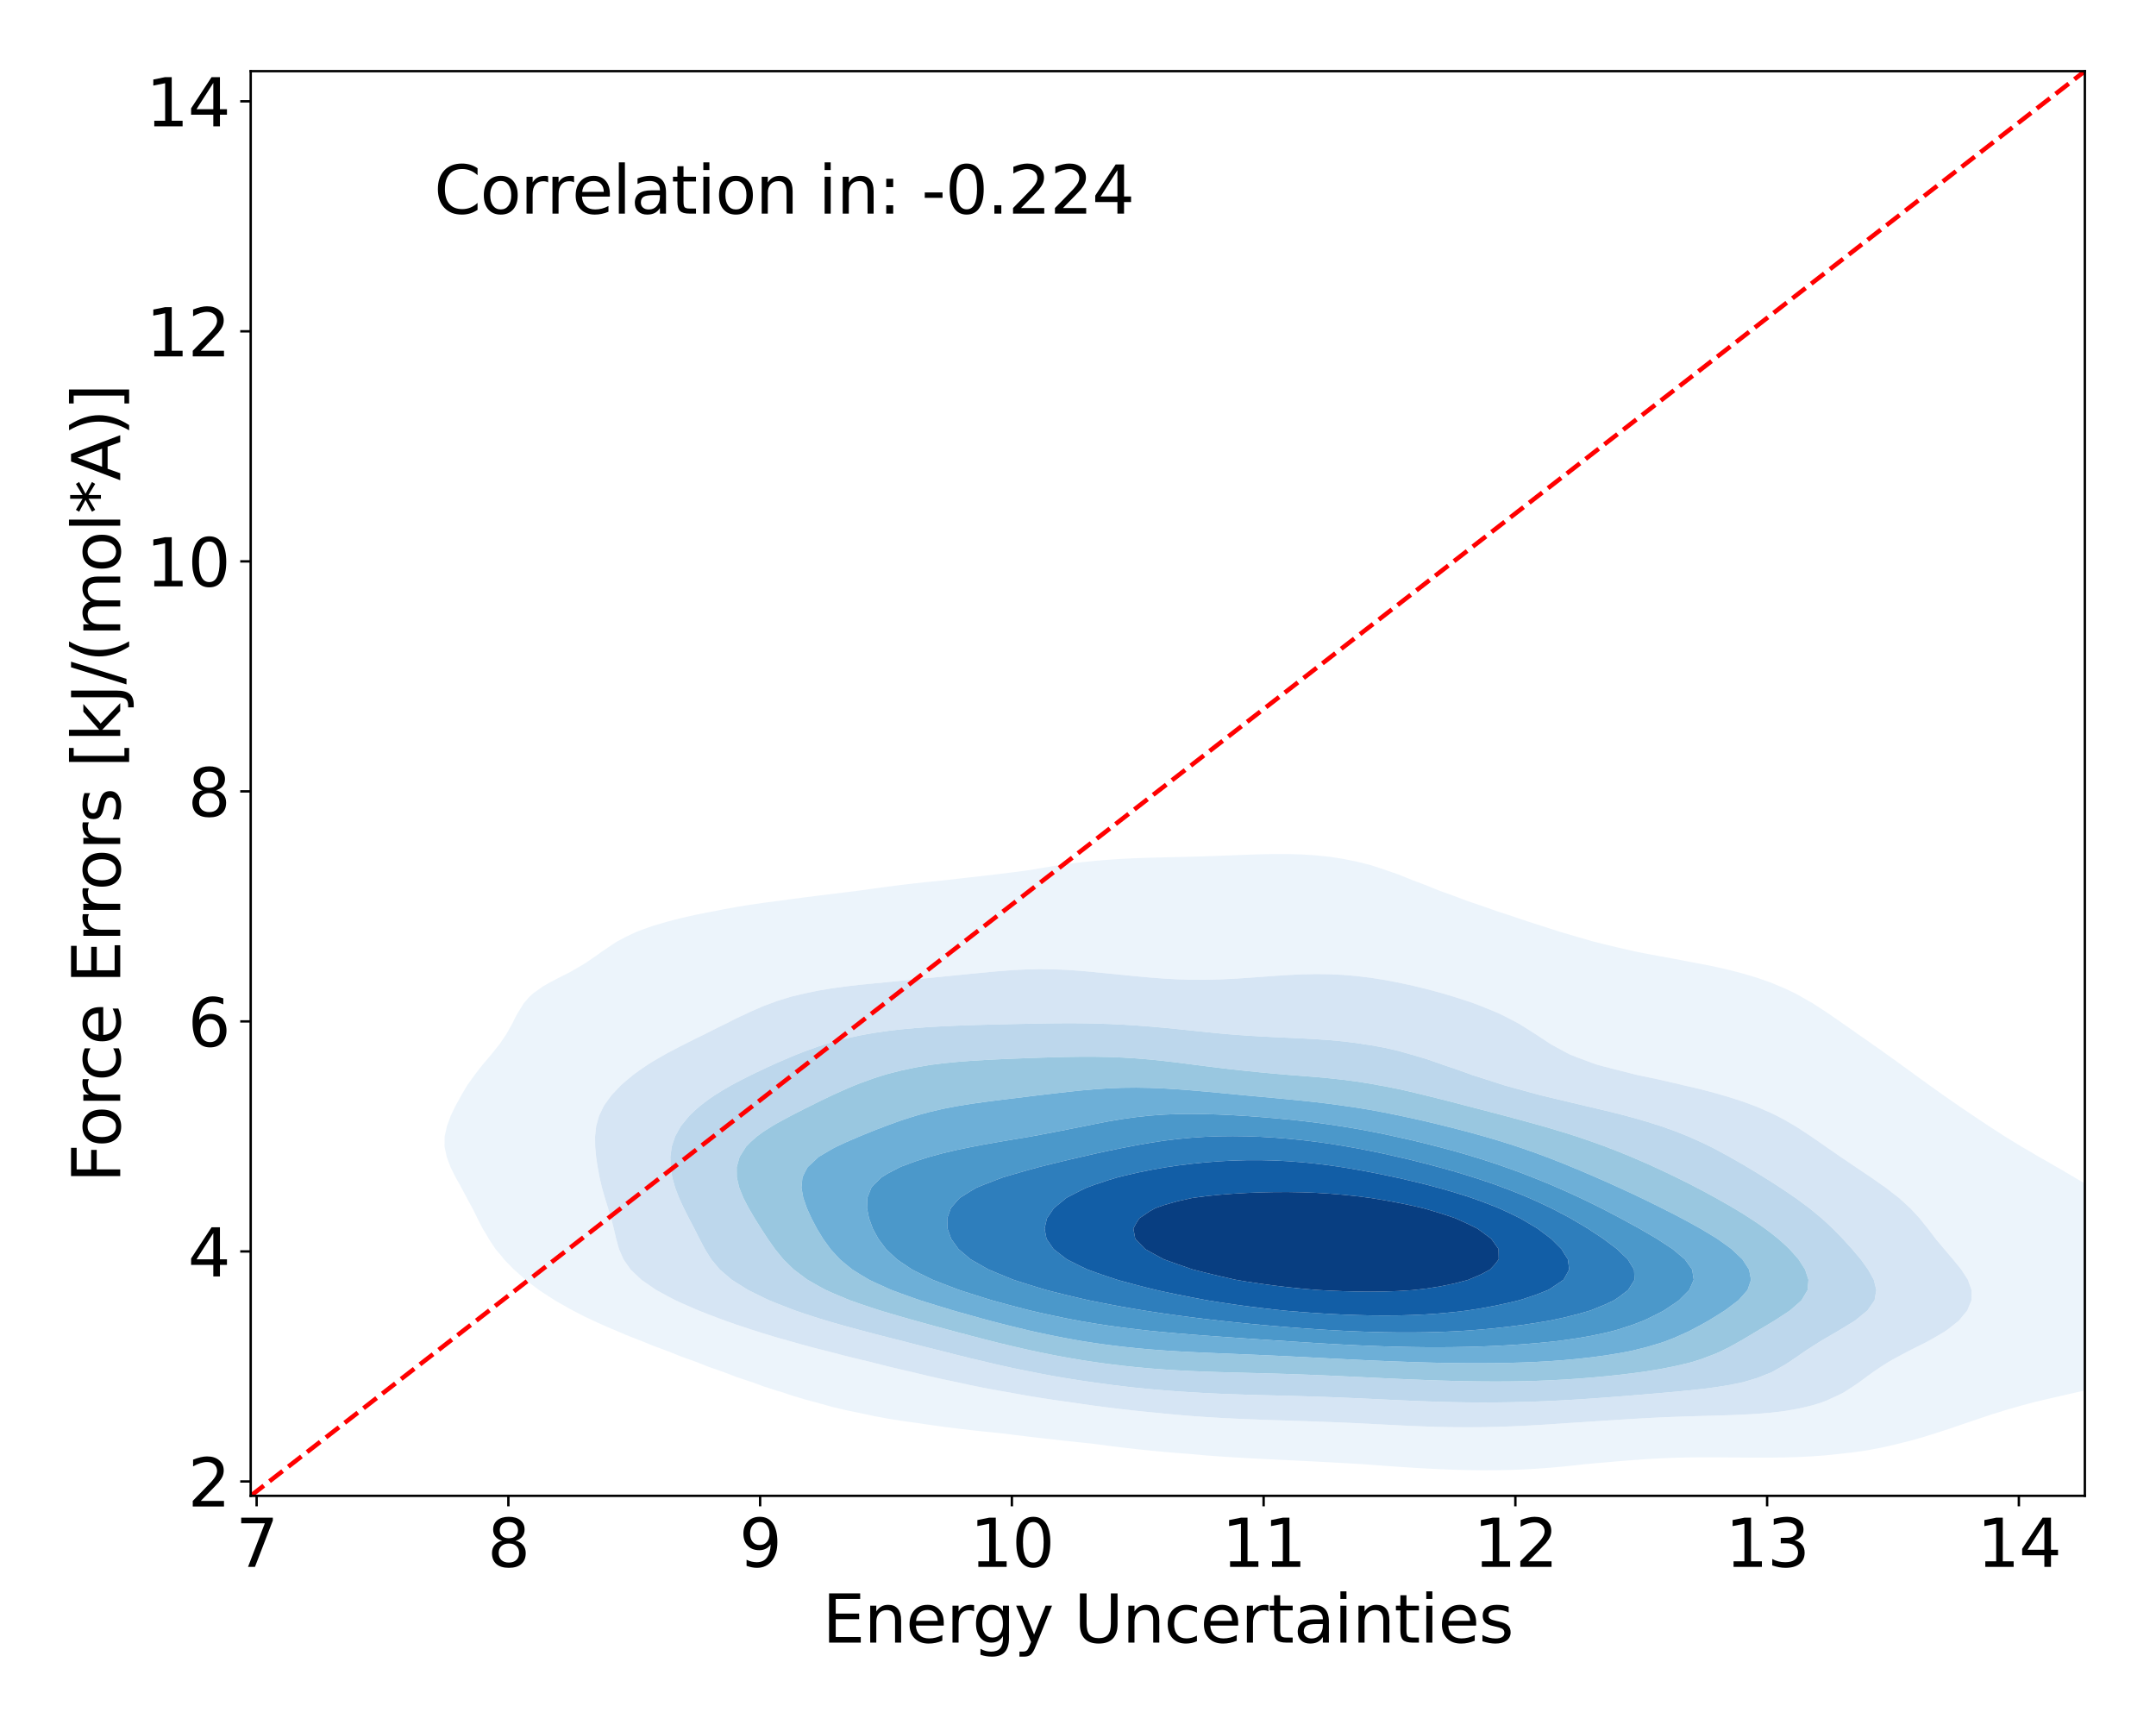 <?xml version="1.0" encoding="utf-8" standalone="no"?>
<!DOCTYPE svg PUBLIC "-//W3C//DTD SVG 1.1//EN"
  "http://www.w3.org/Graphics/SVG/1.1/DTD/svg11.dtd">
<svg xmlns:xlink="http://www.w3.org/1999/xlink" width="720pt" height="576pt" viewBox="0 0 720 576" xmlns="http://www.w3.org/2000/svg" version="1.1">
 <defs>
  <style type="text/css">*{stroke-linejoin: round; stroke-linecap: butt}</style>
 </defs>
 <g id="figure_1">
  <g id="patch_1">
   <path d="M 0 576 
L 720 576 
L 720 0 
L 0 0 
z
" style="fill: #ffffff"/>
  </g>
  <g id="axes_1">
   <g id="patch_2">
    <path d="M 83.72 499.48 
L 696.24 499.48 
L 696.24 23.76 
L 83.72 23.76 
z
" style="fill: #ffffff"/>
   </g>
   <g id="QuadContourSet_1">
    <path d="M 457.779 489.106 
L 462.387 489.45 
L 466.995 489.778 
L 471.603 490.08 
L 476.211 490.348 
L 480.819 490.576 
L 485.427 490.755 
L 490.035 490.878 
L 494.644 490.939 
L 499.252 490.929 
L 503.86 490.844 
L 508.468 490.677 
L 513.076 490.425 
L 517.684 490.088 
L 522.292 489.67 
L 526.9 489.183 
L 529.503 488.884 
L 531.508 488.711 
L 536.117 488.308 
L 540.725 487.91 
L 545.333 487.541 
L 549.941 487.218 
L 554.549 486.958 
L 559.157 486.772 
L 563.765 486.66 
L 568.373 486.615 
L 572.981 486.62 
L 577.59 486.656 
L 582.198 486.7 
L 586.806 486.729 
L 591.414 486.721 
L 596.022 486.658 
L 600.63 486.518 
L 605.238 486.285 
L 609.846 485.937 
L 614.358 485.465 
L 614.454 485.456 
L 619.063 484.932 
L 623.671 484.252 
L 628.279 483.395 
L 632.887 482.346 
L 634.088 482.045 
L 637.495 481.201 
L 642.103 479.909 
L 646.216 478.626 
L 646.711 478.463 
L 651.319 476.968 
L 655.927 475.387 
L 656.486 475.207 
L 660.536 473.827 
L 665.144 472.287 
L 666.762 471.788 
L 669.752 470.855 
L 674.36 469.526 
L 678.628 468.368 
L 678.968 468.278 
L 683.576 467.182 
L 688.184 466.124 
L 692.792 465.076 
L 693.361 464.949 
L 697.4 463.991 
L 702.009 462.765 
L 705.964 461.53 
L 706.617 461.288 
L 711.225 459.271 
L 713.37 458.111 
L 715.833 456.484 
L 718.137 454.691 
L 720.441 452.709 
L 721.945 451.272 
L 725.049 448.298 
L 725.482 447.853 
L 728.761 444.434 
L 729.657 443.318 
L 731.404 441.015 
L 732.962 437.595 
L 733.196 434.176 
L 732.148 430.757 
L 730.062 427.338 
L 729.657 426.842 
L 727.368 423.918 
L 725.049 421.292 
L 724.39 420.499 
L 721.438 417.08 
L 720.441 415.959 
L 718.525 413.661 
L 715.833 410.71 
L 715.431 410.241 
L 712.068 406.822 
L 711.225 406.093 
L 708.182 403.403 
L 706.617 402.221 
L 703.643 399.984 
L 702.009 398.882 
L 698.469 396.564 
L 697.4 395.899 
L 692.792 393.161 
L 692.765 393.145 
L 688.184 390.45 
L 686.882 389.726 
L 683.576 387.785 
L 680.918 386.307 
L 678.968 385.13 
L 675.082 382.887 
L 674.36 382.435 
L 669.752 379.616 
L 669.51 379.468 
L 665.144 376.64 
L 664.224 376.049 
L 660.536 373.597 
L 659.084 372.63 
L 655.927 370.493 
L 654.053 369.211 
L 651.319 367.321 
L 649.13 365.791 
L 646.711 364.076 
L 644.317 362.372 
L 642.103 360.761 
L 639.586 358.953 
L 637.495 357.407 
L 634.875 355.534 
L 632.887 354.061 
L 630.116 352.114 
L 628.279 350.763 
L 625.278 348.695 
L 623.671 347.521 
L 620.395 345.276 
L 619.063 344.306 
L 615.521 341.857 
L 614.454 341.093 
L 610.602 338.437 
L 609.846 337.927 
L 605.364 335.018 
L 605.238 334.943 
L 600.63 332.314 
L 599.286 331.599 
L 596.022 330.053 
L 591.582 328.18 
L 591.414 328.115 
L 586.806 326.497 
L 582.198 325.117 
L 580.857 324.76 
L 577.59 323.91 
L 572.981 322.858 
L 568.373 321.931 
L 565.189 321.341 
L 563.765 321.06 
L 559.157 320.183 
L 554.549 319.331 
L 549.941 318.475 
L 547.077 317.922 
L 545.333 317.544 
L 540.725 316.492 
L 536.117 315.397 
L 532.524 314.503 
L 531.508 314.223 
L 526.9 312.888 
L 522.292 311.539 
L 520.78 311.084 
L 517.684 310.086 
L 513.076 308.603 
L 510.127 307.664 
L 508.468 307.105 
L 503.86 305.552 
L 499.842 304.245 
L 499.252 304.037 
L 494.644 302.411 
L 490.035 300.859 
L 489.936 300.826 
L 485.427 299.115 
L 480.819 297.465 
L 480.652 297.407 
L 476.211 295.591 
L 471.907 293.987 
L 471.603 293.854 
L 466.995 291.994 
L 462.844 290.568 
L 462.387 290.393 
L 457.779 288.886 
L 453.171 287.712 
L 450.337 287.149 
L 448.562 286.787 
L 443.954 286.083 
L 439.346 285.605 
L 434.738 285.314 
L 430.13 285.179 
L 425.522 285.17 
L 420.914 285.258 
L 416.306 285.409 
L 411.698 285.589 
L 407.089 285.77 
L 402.481 285.932 
L 397.873 286.067 
L 393.265 286.181 
L 388.657 286.288 
L 384.049 286.406 
L 379.441 286.558 
L 374.833 286.772 
L 370.225 287.072 
L 369.337 287.149 
L 365.616 287.451 
L 361.008 287.927 
L 356.4 288.511 
L 351.792 289.192 
L 347.184 289.948 
L 343.589 290.568 
L 342.576 290.705 
L 337.968 291.305 
L 333.36 291.875 
L 328.752 292.417 
L 324.143 292.94 
L 319.535 293.458 
L 314.927 293.987 
L 314.927 293.987 
L 310.319 294.441 
L 305.711 294.936 
L 301.103 295.475 
L 296.495 296.059 
L 291.887 296.681 
L 287.279 297.329 
L 286.723 297.407 
L 282.67 297.908 
L 278.062 298.477 
L 273.454 299.046 
L 268.846 299.624 
L 264.238 300.223 
L 259.896 300.826 
L 259.63 300.858 
L 255.022 301.458 
L 250.414 302.126 
L 245.806 302.877 
L 241.197 303.723 
L 238.607 304.245 
L 236.589 304.611 
L 231.981 305.532 
L 227.373 306.579 
L 223.185 307.664 
L 222.765 307.775 
L 218.157 309.118 
L 213.549 310.757 
L 212.713 311.084 
L 208.941 312.849 
L 205.858 314.503 
L 204.333 315.507 
L 200.753 317.922 
L 199.724 318.688 
L 195.877 321.341 
L 195.116 321.839 
L 190.508 324.523 
L 190.059 324.76 
L 185.9 326.858 
L 183.402 328.18 
L 181.292 329.401 
L 178.166 331.599 
L 176.684 332.967 
L 174.908 335.018 
L 172.794 338.437 
L 172.076 339.752 
L 171.04 341.857 
L 169.123 345.276 
L 167.468 347.714 
L 166.806 348.695 
L 164.054 352.114 
L 162.86 353.533 
L 161.162 355.534 
L 158.49 358.953 
L 158.251 359.3 
L 156.052 362.372 
L 154.019 365.791 
L 153.643 366.534 
L 152.132 369.211 
L 150.502 372.63 
L 149.25 376.049 
L 149.035 377.081 
L 148.485 379.468 
L 148.455 382.887 
L 149.035 385.564 
L 149.181 386.307 
L 150.459 389.726 
L 152.16 393.145 
L 153.643 395.757 
L 154.062 396.564 
L 155.899 399.984 
L 157.74 403.403 
L 158.251 404.36 
L 159.443 406.822 
L 161.201 410.241 
L 162.86 412.989 
L 163.218 413.661 
L 165.482 417.08 
L 167.468 419.406 
L 168.299 420.499 
L 171.634 423.918 
L 172.076 424.291 
L 175.483 427.338 
L 176.684 428.236 
L 180.002 430.757 
L 181.292 431.612 
L 185.269 434.176 
L 185.9 434.549 
L 190.508 437.163 
L 191.311 437.595 
L 195.116 439.567 
L 198.218 441.015 
L 199.724 441.727 
L 204.333 443.755 
L 205.996 444.434 
L 208.941 445.711 
L 213.549 447.512 
L 214.458 447.853 
L 218.157 449.385 
L 222.765 451.083 
L 223.295 451.272 
L 227.373 452.929 
L 231.981 454.573 
L 232.325 454.691 
L 236.589 456.395 
L 241.197 457.989 
L 241.569 458.111 
L 245.806 459.754 
L 250.414 461.289 
L 251.188 461.53 
L 255.022 462.949 
L 259.63 464.423 
L 261.441 464.949 
L 264.238 465.91 
L 268.846 467.306 
L 272.909 468.368 
L 273.454 468.533 
L 278.062 469.821 
L 282.67 470.912 
L 286.967 471.788 
L 287.279 471.859 
L 291.887 472.848 
L 296.495 473.697 
L 301.103 474.434 
L 305.711 475.08 
L 306.67 475.207 
L 310.319 475.763 
L 314.927 476.403 
L 319.535 476.986 
L 324.143 477.523 
L 328.752 478.023 
L 333.36 478.493 
L 334.676 478.626 
L 337.968 479.038 
L 342.576 479.601 
L 347.184 480.144 
L 351.792 480.669 
L 356.4 481.177 
L 361.008 481.667 
L 364.666 482.045 
L 365.616 482.172 
L 370.225 482.781 
L 374.833 483.351 
L 379.441 483.879 
L 384.049 484.361 
L 388.657 484.797 
L 393.265 485.186 
L 396.983 485.465 
L 397.873 485.552 
L 402.481 485.957 
L 407.089 486.306 
L 411.698 486.609 
L 416.306 486.877 
L 420.914 487.119 
L 425.522 487.347 
L 430.13 487.57 
L 434.738 487.795 
L 439.346 488.028 
L 443.954 488.272 
L 448.562 488.526 
L 453.171 488.787 
L 454.854 488.884 
z
M 452.848 475.207 
L 448.562 475.021 
L 443.954 474.837 
L 439.346 474.667 
L 434.738 474.51 
L 430.13 474.36 
L 425.522 474.21 
L 420.914 474.051 
L 416.306 473.874 
L 411.698 473.669 
L 407.089 473.43 
L 402.481 473.149 
L 397.873 472.821 
L 393.265 472.441 
L 388.657 472.006 
L 386.593 471.788 
L 384.049 471.552 
L 379.441 471.085 
L 374.833 470.573 
L 370.225 470.015 
L 365.616 469.41 
L 361.008 468.755 
L 358.451 468.368 
L 356.4 468.091 
L 351.792 467.435 
L 347.184 466.728 
L 342.576 465.964 
L 337.968 465.133 
L 336.988 464.949 
L 333.36 464.323 
L 328.752 463.47 
L 324.143 462.541 
L 319.535 461.53 
L 319.535 461.53 
L 314.927 460.573 
L 310.319 459.541 
L 305.711 458.429 
L 304.428 458.111 
L 301.103 457.355 
L 296.495 456.259 
L 291.887 455.096 
L 290.328 454.691 
L 287.279 453.974 
L 282.67 452.846 
L 278.062 451.645 
L 276.68 451.272 
L 273.454 450.473 
L 268.846 449.263 
L 264.238 447.955 
L 263.89 447.853 
L 259.63 446.665 
L 255.022 445.275 
L 252.405 444.434 
L 250.414 443.805 
L 245.806 442.276 
L 242.248 441.015 
L 241.197 440.633 
L 236.589 438.905 
L 233.29 437.595 
L 231.981 437.038 
L 227.373 435.01 
L 225.556 434.176 
L 222.765 432.714 
L 219.17 430.757 
L 218.157 430.074 
L 214.197 427.338 
L 213.549 426.727 
L 210.592 423.918 
L 208.941 421.554 
L 208.196 420.499 
L 206.71 417.08 
L 205.761 413.661 
L 204.971 410.241 
L 204.333 407.73 
L 204.095 406.822 
L 203.055 403.403 
L 201.991 399.984 
L 201.024 396.564 
L 200.223 393.145 
L 199.724 390.435 
L 199.584 389.726 
L 199.074 386.307 
L 198.759 382.887 
L 198.72 379.468 
L 199.094 376.049 
L 199.724 373.766 
L 200.038 372.63 
L 201.671 369.211 
L 204.138 365.791 
L 204.333 365.58 
L 207.374 362.372 
L 208.941 361.004 
L 211.406 358.953 
L 213.549 357.387 
L 216.261 355.534 
L 218.157 354.348 
L 222.019 352.114 
L 222.765 351.702 
L 227.373 349.288 
L 228.565 348.695 
L 231.981 346.964 
L 235.463 345.276 
L 236.589 344.694 
L 241.197 342.396 
L 242.331 341.857 
L 245.806 340.074 
L 249.341 338.437 
L 250.414 337.904 
L 255.022 335.898 
L 257.452 335.018 
L 259.63 334.196 
L 264.238 332.779 
L 268.846 331.683 
L 269.277 331.599 
L 273.454 330.74 
L 278.062 329.978 
L 282.67 329.353 
L 287.279 328.828 
L 291.887 328.369 
L 293.974 328.18 
L 296.495 327.919 
L 301.103 327.461 
L 305.711 327.01 
L 310.319 326.556 
L 314.927 326.096 
L 319.535 325.632 
L 324.143 325.173 
L 328.514 324.76 
L 328.752 324.735 
L 333.36 324.298 
L 337.968 323.947 
L 342.576 323.712 
L 347.184 323.615 
L 351.792 323.665 
L 356.4 323.86 
L 361.008 324.183 
L 365.616 324.612 
L 366.97 324.76 
L 370.225 325.067 
L 374.833 325.53 
L 379.441 325.988 
L 384.049 326.408 
L 388.657 326.758 
L 393.265 327.012 
L 397.873 327.151 
L 402.481 327.164 
L 407.089 327.055 
L 411.698 326.84 
L 416.306 326.546 
L 420.914 326.208 
L 425.522 325.869 
L 430.13 325.571 
L 434.738 325.355 
L 439.346 325.259 
L 443.954 325.311 
L 448.562 325.529 
L 453.171 325.923 
L 457.779 326.488 
L 462.387 327.216 
L 466.995 328.094 
L 467.384 328.18 
L 471.603 329.087 
L 476.211 330.202 
L 480.819 331.432 
L 481.396 331.599 
L 485.427 332.794 
L 490.035 334.281 
L 492.173 335.018 
L 494.644 335.955 
L 499.252 337.831 
L 500.67 338.437 
L 503.86 340.038 
L 507.316 341.857 
L 508.468 342.568 
L 512.75 345.276 
L 513.076 345.492 
L 517.684 348.527 
L 517.948 348.695 
L 522.292 351.071 
L 524.293 352.114 
L 526.9 353.137 
L 531.508 354.856 
L 533.434 355.534 
L 536.117 356.24 
L 540.725 357.419 
L 545.333 358.594 
L 546.76 358.953 
L 549.941 359.606 
L 554.549 360.593 
L 559.157 361.649 
L 562.134 362.372 
L 563.765 362.731 
L 568.373 363.821 
L 572.981 365.049 
L 575.53 365.791 
L 577.59 366.39 
L 582.198 367.885 
L 585.772 369.211 
L 586.806 369.616 
L 591.414 371.621 
L 593.478 372.63 
L 596.022 373.972 
L 599.57 376.049 
L 600.63 376.702 
L 604.813 379.468 
L 605.238 379.751 
L 609.744 382.887 
L 609.846 382.957 
L 614.454 386.143 
L 614.689 386.307 
L 619.063 389.258 
L 619.753 389.726 
L 623.671 392.361 
L 624.843 393.145 
L 628.279 395.559 
L 629.733 396.564 
L 632.887 399.022 
L 634.156 399.984 
L 637.495 403.041 
L 637.907 403.403 
L 641.081 406.822 
L 642.103 408.134 
L 643.826 410.241 
L 646.414 413.661 
L 646.711 414.026 
L 649.284 417.08 
L 651.319 419.478 
L 652.2 420.499 
L 654.99 423.918 
L 655.927 425.39 
L 657.182 427.338 
L 658.398 430.757 
L 658.374 434.176 
L 656.972 437.595 
L 655.927 438.852 
L 654.135 441.015 
L 651.319 443.241 
L 649.75 444.434 
L 646.711 446.246 
L 643.867 447.853 
L 642.103 448.756 
L 637.495 451.069 
L 637.096 451.272 
L 632.887 453.525 
L 630.81 454.691 
L 628.279 456.289 
L 625.58 458.111 
L 623.671 459.491 
L 620.927 461.53 
L 619.063 462.804 
L 615.734 464.949 
L 614.454 465.621 
L 609.846 467.727 
L 608.135 468.368 
L 605.238 469.257 
L 600.63 470.358 
L 596.022 471.156 
L 591.414 471.714 
L 590.568 471.788 
L 586.806 472.1 
L 582.198 472.364 
L 577.59 472.548 
L 572.981 472.688 
L 568.373 472.812 
L 563.765 472.946 
L 559.157 473.104 
L 554.549 473.297 
L 549.941 473.525 
L 545.333 473.786 
L 540.725 474.071 
L 536.117 474.371 
L 531.508 474.676 
L 526.9 474.976 
L 523.214 475.207 
L 522.292 475.275 
L 517.684 475.592 
L 513.076 475.876 
L 508.468 476.12 
L 503.86 476.319 
L 499.252 476.465 
L 494.644 476.555 
L 490.035 476.585 
L 485.427 476.556 
L 480.819 476.469 
L 476.211 476.331 
L 471.603 476.149 
L 466.995 475.936 
L 462.387 475.703 
L 457.779 475.461 
L 453.171 475.223 
z
" clip-path="url(#p597affe3b6)" style="fill: #ecf4fb"/>
    <path d="M 453.171 475.223 
L 457.779 475.461 
L 462.387 475.703 
L 466.995 475.936 
L 471.603 476.149 
L 476.211 476.331 
L 480.819 476.469 
L 485.427 476.556 
L 490.035 476.585 
L 494.644 476.555 
L 499.252 476.465 
L 503.86 476.319 
L 508.468 476.12 
L 513.076 475.876 
L 517.684 475.592 
L 522.292 475.275 
L 523.214 475.207 
L 526.9 474.976 
L 531.508 474.676 
L 536.117 474.371 
L 540.725 474.071 
L 545.333 473.786 
L 549.941 473.525 
L 554.549 473.297 
L 559.157 473.104 
L 563.765 472.946 
L 568.373 472.812 
L 572.981 472.688 
L 577.59 472.548 
L 582.198 472.364 
L 586.806 472.1 
L 590.568 471.788 
L 591.414 471.714 
L 596.022 471.156 
L 600.63 470.358 
L 605.238 469.257 
L 608.135 468.368 
L 609.846 467.727 
L 614.454 465.621 
L 615.734 464.949 
L 619.063 462.804 
L 620.927 461.53 
L 623.671 459.491 
L 625.58 458.111 
L 628.279 456.289 
L 630.81 454.691 
L 632.887 453.525 
L 637.096 451.272 
L 637.495 451.069 
L 642.103 448.756 
L 643.867 447.853 
L 646.711 446.246 
L 649.75 444.434 
L 651.319 443.241 
L 654.135 441.015 
L 655.927 438.852 
L 656.972 437.595 
L 658.374 434.176 
L 658.398 430.757 
L 657.182 427.338 
L 655.927 425.39 
L 654.99 423.918 
L 652.2 420.499 
L 651.319 419.478 
L 649.284 417.08 
L 646.711 414.026 
L 646.414 413.661 
L 643.826 410.241 
L 642.103 408.134 
L 641.081 406.822 
L 637.907 403.403 
L 637.495 403.041 
L 634.156 399.984 
L 632.887 399.022 
L 629.733 396.564 
L 628.279 395.559 
L 624.843 393.145 
L 623.671 392.361 
L 619.753 389.726 
L 619.063 389.258 
L 614.689 386.307 
L 614.454 386.143 
L 609.846 382.957 
L 609.744 382.887 
L 605.238 379.751 
L 604.813 379.468 
L 600.63 376.702 
L 599.57 376.049 
L 596.022 373.972 
L 593.478 372.63 
L 591.414 371.621 
L 586.806 369.616 
L 585.772 369.211 
L 582.198 367.885 
L 577.59 366.39 
L 575.53 365.791 
L 572.981 365.049 
L 568.373 363.821 
L 563.765 362.731 
L 562.134 362.372 
L 559.157 361.649 
L 554.549 360.593 
L 549.941 359.606 
L 546.76 358.953 
L 545.333 358.594 
L 540.725 357.419 
L 536.117 356.24 
L 533.434 355.534 
L 531.508 354.856 
L 526.9 353.137 
L 524.293 352.114 
L 522.292 351.071 
L 517.948 348.695 
L 517.684 348.527 
L 513.076 345.492 
L 512.75 345.276 
L 508.468 342.568 
L 507.316 341.857 
L 503.86 340.038 
L 500.67 338.437 
L 499.252 337.831 
L 494.644 335.955 
L 492.173 335.018 
L 490.035 334.281 
L 485.427 332.794 
L 481.396 331.599 
L 480.819 331.432 
L 476.211 330.202 
L 471.603 329.087 
L 467.384 328.18 
L 466.995 328.094 
L 462.387 327.216 
L 457.779 326.488 
L 453.171 325.923 
L 448.562 325.529 
L 443.954 325.311 
L 439.346 325.259 
L 434.738 325.355 
L 430.13 325.571 
L 425.522 325.869 
L 420.914 326.208 
L 416.306 326.546 
L 411.698 326.84 
L 407.089 327.055 
L 402.481 327.164 
L 397.873 327.151 
L 393.265 327.012 
L 388.657 326.758 
L 384.049 326.408 
L 379.441 325.988 
L 374.833 325.53 
L 370.225 325.067 
L 366.97 324.76 
L 365.616 324.612 
L 361.008 324.183 
L 356.4 323.86 
L 351.792 323.665 
L 347.184 323.615 
L 342.576 323.712 
L 337.968 323.947 
L 333.36 324.298 
L 328.752 324.735 
L 328.514 324.76 
L 324.143 325.173 
L 319.535 325.632 
L 314.927 326.096 
L 310.319 326.556 
L 305.711 327.01 
L 301.103 327.461 
L 296.495 327.919 
L 293.974 328.18 
L 291.887 328.369 
L 287.279 328.828 
L 282.67 329.353 
L 278.062 329.978 
L 273.454 330.74 
L 269.277 331.599 
L 268.846 331.683 
L 264.238 332.779 
L 259.63 334.196 
L 257.452 335.018 
L 255.022 335.898 
L 250.414 337.904 
L 249.341 338.437 
L 245.806 340.074 
L 242.331 341.857 
L 241.197 342.396 
L 236.589 344.694 
L 235.463 345.276 
L 231.981 346.964 
L 228.565 348.695 
L 227.373 349.288 
L 222.765 351.702 
L 222.019 352.114 
L 218.157 354.348 
L 216.261 355.534 
L 213.549 357.387 
L 211.406 358.953 
L 208.941 361.004 
L 207.374 362.372 
L 204.333 365.58 
L 204.138 365.791 
L 201.671 369.211 
L 200.038 372.63 
L 199.724 373.766 
L 199.094 376.049 
L 198.72 379.468 
L 198.759 382.887 
L 199.074 386.307 
L 199.584 389.726 
L 199.724 390.435 
L 200.223 393.145 
L 201.024 396.564 
L 201.991 399.984 
L 203.055 403.403 
L 204.095 406.822 
L 204.333 407.73 
L 204.971 410.241 
L 205.761 413.661 
L 206.71 417.08 
L 208.196 420.499 
L 208.941 421.554 
L 210.592 423.918 
L 213.549 426.727 
L 214.197 427.338 
L 218.157 430.074 
L 219.17 430.757 
L 222.765 432.714 
L 225.556 434.176 
L 227.373 435.01 
L 231.981 437.038 
L 233.29 437.595 
L 236.589 438.905 
L 241.197 440.633 
L 242.248 441.015 
L 245.806 442.276 
L 250.414 443.805 
L 252.405 444.434 
L 255.022 445.275 
L 259.63 446.665 
L 263.89 447.853 
L 264.238 447.955 
L 268.846 449.263 
L 273.454 450.473 
L 276.68 451.272 
L 278.062 451.645 
L 282.67 452.846 
L 287.279 453.974 
L 290.328 454.691 
L 291.887 455.096 
L 296.495 456.259 
L 301.103 457.355 
L 304.428 458.111 
L 305.711 458.429 
L 310.319 459.541 
L 314.927 460.573 
L 319.535 461.53 
L 319.535 461.53 
L 324.143 462.541 
L 328.752 463.47 
L 333.36 464.323 
L 336.988 464.949 
L 337.968 465.133 
L 342.576 465.964 
L 347.184 466.728 
L 351.792 467.435 
L 356.4 468.091 
L 358.451 468.368 
L 361.008 468.755 
L 365.616 469.41 
L 370.225 470.015 
L 374.833 470.573 
L 379.441 471.085 
L 384.049 471.552 
L 386.593 471.788 
L 388.657 472.006 
L 393.265 472.441 
L 397.873 472.821 
L 402.481 473.149 
L 407.089 473.43 
L 411.698 473.669 
L 416.306 473.874 
L 420.914 474.051 
L 425.522 474.21 
L 430.13 474.36 
L 434.738 474.51 
L 439.346 474.667 
L 443.954 474.837 
L 448.562 475.021 
L 452.848 475.207 
z
M 398.843 464.949 
L 397.873 464.897 
L 393.265 464.598 
L 388.657 464.249 
L 384.049 463.847 
L 379.441 463.39 
L 374.833 462.875 
L 370.225 462.3 
L 365.616 461.66 
L 364.757 461.53 
L 361.008 460.989 
L 356.4 460.265 
L 351.792 459.475 
L 347.184 458.612 
L 344.696 458.111 
L 342.576 457.698 
L 337.968 456.75 
L 333.36 455.73 
L 328.996 454.691 
L 328.752 454.635 
L 324.143 453.555 
L 319.535 452.419 
L 315.104 451.272 
L 314.927 451.228 
L 310.319 450.089 
L 305.711 448.915 
L 301.657 447.853 
L 301.103 447.713 
L 296.495 446.56 
L 291.887 445.368 
L 288.389 444.434 
L 287.279 444.141 
L 282.67 442.904 
L 278.062 441.594 
L 276.101 441.015 
L 273.454 440.203 
L 268.846 438.717 
L 265.557 437.595 
L 264.238 437.1 
L 259.63 435.308 
L 256.845 434.176 
L 255.022 433.307 
L 250.414 431.042 
L 249.84 430.757 
L 245.806 428.236 
L 244.388 427.338 
L 241.197 424.619 
L 240.383 423.918 
L 237.52 420.499 
L 236.589 419.014 
L 235.394 417.08 
L 233.589 413.661 
L 231.981 410.486 
L 231.86 410.241 
L 230.065 406.822 
L 228.335 403.403 
L 227.373 401.316 
L 226.761 399.984 
L 225.45 396.564 
L 224.499 393.145 
L 223.951 389.726 
L 223.861 386.307 
L 224.317 382.887 
L 225.44 379.468 
L 227.347 376.049 
L 227.373 376.014 
L 230.14 372.63 
L 231.981 370.854 
L 233.857 369.211 
L 236.589 367.143 
L 238.544 365.791 
L 241.197 364.134 
L 244.233 362.372 
L 245.806 361.525 
L 250.414 359.159 
L 250.828 358.953 
L 255.022 356.955 
L 258.096 355.534 
L 259.63 354.848 
L 264.238 352.86 
L 266.051 352.114 
L 268.846 351.018 
L 273.454 349.369 
L 275.547 348.695 
L 278.062 347.934 
L 282.67 346.727 
L 287.279 345.723 
L 289.726 345.276 
L 291.887 344.898 
L 296.495 344.23 
L 301.103 343.697 
L 305.711 343.274 
L 310.319 342.941 
L 314.927 342.681 
L 319.535 342.476 
L 324.143 342.313 
L 328.752 342.177 
L 333.36 342.059 
L 337.968 341.953 
L 342.576 341.857 
L 342.576 341.857 
L 347.184 341.763 
L 351.792 341.694 
L 356.4 341.661 
L 361.008 341.679 
L 365.616 341.763 
L 368.342 341.857 
L 370.225 341.915 
L 374.833 342.13 
L 379.441 342.416 
L 384.049 342.769 
L 388.657 343.179 
L 393.265 343.631 
L 397.873 344.108 
L 402.481 344.59 
L 407.089 345.054 
L 409.533 345.276 
L 411.698 345.459 
L 416.306 345.792 
L 420.914 346.073 
L 425.522 346.31 
L 430.13 346.522 
L 434.738 346.736 
L 439.346 346.986 
L 443.954 347.307 
L 448.562 347.734 
L 453.171 348.305 
L 455.604 348.695 
L 457.779 349.008 
L 462.387 349.846 
L 466.995 350.906 
L 471.215 352.114 
L 471.603 352.213 
L 476.211 353.561 
L 480.819 355.155 
L 481.803 355.534 
L 485.427 356.718 
L 490.035 358.361 
L 491.612 358.953 
L 494.644 359.907 
L 499.252 361.389 
L 502.279 362.372 
L 503.86 362.814 
L 508.468 364.077 
L 513.076 365.328 
L 514.826 365.791 
L 517.684 366.482 
L 522.292 367.575 
L 526.9 368.671 
L 529.171 369.211 
L 531.508 369.756 
L 536.117 370.846 
L 540.725 371.991 
L 543.177 372.63 
L 545.333 373.215 
L 549.941 374.536 
L 554.549 375.991 
L 554.724 376.049 
L 559.157 377.627 
L 563.765 379.454 
L 563.799 379.468 
L 568.373 381.51 
L 571.198 382.887 
L 572.981 383.79 
L 577.59 386.29 
L 577.618 386.307 
L 582.198 388.927 
L 583.526 389.726 
L 586.806 391.69 
L 589.138 393.145 
L 591.414 394.562 
L 594.509 396.564 
L 596.022 397.557 
L 599.569 399.984 
L 600.63 400.739 
L 604.206 403.403 
L 605.238 404.223 
L 608.359 406.822 
L 609.846 408.164 
L 612.062 410.241 
L 614.454 412.675 
L 615.406 413.661 
L 618.5 417.08 
L 619.063 417.76 
L 621.392 420.499 
L 623.671 423.667 
L 623.862 423.918 
L 625.762 427.338 
L 626.603 430.757 
L 626.019 434.176 
L 623.671 437.556 
L 623.642 437.595 
L 619.429 441.015 
L 619.063 441.243 
L 614.454 444.053 
L 613.819 444.434 
L 609.846 446.739 
L 607.95 447.853 
L 605.238 449.584 
L 602.631 451.272 
L 600.63 452.677 
L 597.656 454.691 
L 596.022 455.744 
L 591.834 458.111 
L 591.414 458.307 
L 586.806 460.137 
L 582.198 461.514 
L 582.134 461.53 
L 577.59 462.462 
L 572.981 463.2 
L 568.373 463.796 
L 563.765 464.297 
L 559.157 464.74 
L 556.842 464.949 
L 554.549 465.149 
L 549.941 465.544 
L 545.333 465.927 
L 540.725 466.299 
L 536.117 466.655 
L 531.508 466.989 
L 526.9 467.294 
L 522.292 467.564 
L 517.684 467.796 
L 513.076 467.986 
L 508.468 468.132 
L 503.86 468.234 
L 499.252 468.291 
L 494.644 468.303 
L 490.035 468.271 
L 485.427 468.196 
L 480.819 468.08 
L 476.211 467.927 
L 471.603 467.745 
L 466.995 467.541 
L 462.387 467.324 
L 457.779 467.104 
L 453.171 466.89 
L 448.562 466.689 
L 443.954 466.506 
L 439.346 466.344 
L 434.738 466.201 
L 430.13 466.074 
L 425.522 465.955 
L 420.914 465.836 
L 416.306 465.707 
L 411.698 465.557 
L 407.089 465.377 
L 402.481 465.158 
z
" clip-path="url(#p597affe3b6)" style="fill: #d6e5f4"/>
    <path d="M 402.481 465.158 
L 407.089 465.377 
L 411.698 465.557 
L 416.306 465.707 
L 420.914 465.836 
L 425.522 465.955 
L 430.13 466.074 
L 434.738 466.201 
L 439.346 466.344 
L 443.954 466.506 
L 448.562 466.689 
L 453.171 466.89 
L 457.779 467.104 
L 462.387 467.324 
L 466.995 467.541 
L 471.603 467.745 
L 476.211 467.927 
L 480.819 468.08 
L 485.427 468.196 
L 490.035 468.271 
L 494.644 468.303 
L 499.252 468.291 
L 503.86 468.234 
L 508.468 468.132 
L 513.076 467.986 
L 517.684 467.796 
L 522.292 467.564 
L 526.9 467.294 
L 531.508 466.989 
L 536.117 466.655 
L 540.725 466.299 
L 545.333 465.927 
L 549.941 465.544 
L 554.549 465.149 
L 556.842 464.949 
L 559.157 464.74 
L 563.765 464.297 
L 568.373 463.796 
L 572.981 463.2 
L 577.59 462.462 
L 582.134 461.53 
L 582.198 461.514 
L 586.806 460.137 
L 591.414 458.307 
L 591.834 458.111 
L 596.022 455.744 
L 597.656 454.691 
L 600.63 452.677 
L 602.631 451.272 
L 605.238 449.584 
L 607.95 447.853 
L 609.846 446.739 
L 613.819 444.434 
L 614.454 444.053 
L 619.063 441.243 
L 619.429 441.015 
L 623.642 437.595 
L 623.671 437.556 
L 626.019 434.176 
L 626.603 430.757 
L 625.762 427.338 
L 623.862 423.918 
L 623.671 423.667 
L 621.392 420.499 
L 619.063 417.76 
L 618.5 417.08 
L 615.406 413.661 
L 614.454 412.675 
L 612.062 410.241 
L 609.846 408.164 
L 608.359 406.822 
L 605.238 404.223 
L 604.206 403.403 
L 600.63 400.739 
L 599.569 399.984 
L 596.022 397.557 
L 594.509 396.564 
L 591.414 394.562 
L 589.138 393.145 
L 586.806 391.69 
L 583.526 389.726 
L 582.198 388.927 
L 577.618 386.307 
L 577.59 386.29 
L 572.981 383.79 
L 571.198 382.887 
L 568.373 381.51 
L 563.799 379.468 
L 563.765 379.454 
L 559.157 377.627 
L 554.724 376.049 
L 554.549 375.991 
L 549.941 374.536 
L 545.333 373.215 
L 543.177 372.63 
L 540.725 371.991 
L 536.117 370.846 
L 531.508 369.756 
L 529.171 369.211 
L 526.9 368.671 
L 522.292 367.575 
L 517.684 366.482 
L 514.826 365.791 
L 513.076 365.328 
L 508.468 364.077 
L 503.86 362.814 
L 502.279 362.372 
L 499.252 361.389 
L 494.644 359.907 
L 491.612 358.953 
L 490.035 358.361 
L 485.427 356.718 
L 481.803 355.534 
L 480.819 355.155 
L 476.211 353.561 
L 471.603 352.213 
L 471.215 352.114 
L 466.995 350.906 
L 462.387 349.846 
L 457.779 349.008 
L 455.604 348.695 
L 453.171 348.305 
L 448.562 347.734 
L 443.954 347.307 
L 439.346 346.986 
L 434.738 346.736 
L 430.13 346.522 
L 425.522 346.31 
L 420.914 346.073 
L 416.306 345.792 
L 411.698 345.459 
L 409.533 345.276 
L 407.089 345.054 
L 402.481 344.59 
L 397.873 344.108 
L 393.265 343.631 
L 388.657 343.179 
L 384.049 342.769 
L 379.441 342.416 
L 374.833 342.13 
L 370.225 341.915 
L 368.342 341.857 
L 365.616 341.763 
L 361.008 341.679 
L 356.4 341.661 
L 351.792 341.694 
L 347.184 341.763 
L 342.576 341.857 
L 342.576 341.857 
L 337.968 341.953 
L 333.36 342.059 
L 328.752 342.177 
L 324.143 342.313 
L 319.535 342.476 
L 314.927 342.681 
L 310.319 342.941 
L 305.711 343.274 
L 301.103 343.697 
L 296.495 344.23 
L 291.887 344.898 
L 289.726 345.276 
L 287.279 345.723 
L 282.67 346.727 
L 278.062 347.934 
L 275.547 348.695 
L 273.454 349.369 
L 268.846 351.018 
L 266.051 352.114 
L 264.238 352.86 
L 259.63 354.848 
L 258.096 355.534 
L 255.022 356.955 
L 250.828 358.953 
L 250.414 359.159 
L 245.806 361.525 
L 244.233 362.372 
L 241.197 364.134 
L 238.544 365.791 
L 236.589 367.143 
L 233.857 369.211 
L 231.981 370.854 
L 230.14 372.63 
L 227.373 376.014 
L 227.347 376.049 
L 225.44 379.468 
L 224.317 382.887 
L 223.861 386.307 
L 223.951 389.726 
L 224.499 393.145 
L 225.45 396.564 
L 226.761 399.984 
L 227.373 401.316 
L 228.335 403.403 
L 230.065 406.822 
L 231.86 410.241 
L 231.981 410.486 
L 233.589 413.661 
L 235.394 417.08 
L 236.589 419.014 
L 237.52 420.499 
L 240.383 423.918 
L 241.197 424.619 
L 244.388 427.338 
L 245.806 428.236 
L 249.84 430.757 
L 250.414 431.042 
L 255.022 433.307 
L 256.845 434.176 
L 259.63 435.308 
L 264.238 437.1 
L 265.557 437.595 
L 268.846 438.717 
L 273.454 440.203 
L 276.101 441.015 
L 278.062 441.594 
L 282.67 442.904 
L 287.279 444.141 
L 288.389 444.434 
L 291.887 445.368 
L 296.495 446.56 
L 301.103 447.713 
L 301.657 447.853 
L 305.711 448.915 
L 310.319 450.089 
L 314.927 451.228 
L 315.104 451.272 
L 319.535 452.419 
L 324.143 453.555 
L 328.752 454.635 
L 328.996 454.691 
L 333.36 455.73 
L 337.968 456.75 
L 342.576 457.698 
L 344.696 458.111 
L 347.184 458.612 
L 351.792 459.475 
L 356.4 460.265 
L 361.008 460.989 
L 364.757 461.53 
L 365.616 461.66 
L 370.225 462.3 
L 374.833 462.875 
L 379.441 463.39 
L 384.049 463.847 
L 388.657 464.249 
L 393.265 464.598 
L 397.873 464.897 
L 398.843 464.949 
z
M 405.741 458.111 
L 402.481 458.003 
L 397.873 457.814 
L 393.265 457.578 
L 388.657 457.286 
L 384.049 456.932 
L 379.441 456.512 
L 374.833 456.022 
L 370.225 455.461 
L 365.616 454.824 
L 364.757 454.691 
L 361.008 454.112 
L 356.4 453.329 
L 351.792 452.474 
L 347.184 451.542 
L 345.936 451.272 
L 342.576 450.543 
L 337.968 449.487 
L 333.36 448.37 
L 331.315 447.853 
L 328.752 447.206 
L 324.143 446.014 
L 319.535 444.788 
L 318.22 444.434 
L 314.927 443.546 
L 310.319 442.293 
L 305.712 441.015 
L 305.711 441.014 
L 301.103 439.706 
L 296.495 438.359 
L 293.957 437.595 
L 291.887 436.929 
L 287.279 435.389 
L 283.854 434.176 
L 282.67 433.702 
L 278.062 431.761 
L 275.82 430.757 
L 273.454 429.482 
L 269.703 427.338 
L 268.846 426.721 
L 265.104 423.918 
L 264.238 423.087 
L 261.597 420.499 
L 259.63 418.086 
L 258.813 417.08 
L 256.401 413.661 
L 255.022 411.533 
L 254.172 410.241 
L 252.029 406.822 
L 250.414 404.068 
L 250.018 403.403 
L 248.24 399.984 
L 246.865 396.564 
L 246.06 393.145 
L 246.024 389.726 
L 246.981 386.307 
L 249.146 382.887 
L 250.414 381.575 
L 252.75 379.468 
L 255.022 377.831 
L 257.822 376.049 
L 259.63 374.99 
L 264.011 372.63 
L 264.238 372.509 
L 268.846 370.151 
L 270.745 369.211 
L 273.454 367.865 
L 277.756 365.791 
L 278.062 365.647 
L 282.67 363.574 
L 285.53 362.372 
L 287.279 361.681 
L 291.887 360.021 
L 295.235 358.953 
L 296.495 358.586 
L 301.103 357.417 
L 305.711 356.441 
L 310.319 355.642 
L 311.088 355.534 
L 314.927 355.049 
L 319.535 354.591 
L 324.143 354.232 
L 328.752 353.948 
L 333.36 353.716 
L 337.968 353.517 
L 342.576 353.339 
L 347.184 353.176 
L 351.792 353.032 
L 356.4 352.919 
L 361.008 352.855 
L 365.616 352.857 
L 370.225 352.944 
L 374.833 353.128 
L 379.441 353.413 
L 384.049 353.796 
L 388.657 354.267 
L 393.265 354.811 
L 397.873 355.408 
L 398.81 355.534 
L 402.481 355.995 
L 407.089 356.565 
L 411.698 357.108 
L 416.306 357.613 
L 420.914 358.076 
L 425.522 358.501 
L 430.13 358.899 
L 430.776 358.953 
L 434.738 359.256 
L 439.346 359.628 
L 443.954 360.05 
L 448.562 360.551 
L 453.171 361.157 
L 457.779 361.888 
L 460.372 362.372 
L 462.387 362.722 
L 466.995 363.639 
L 471.603 364.673 
L 476.143 365.791 
L 476.211 365.807 
L 480.819 366.934 
L 485.427 368.115 
L 489.58 369.211 
L 490.035 369.326 
L 494.644 370.513 
L 499.252 371.718 
L 502.708 372.63 
L 503.86 372.936 
L 508.468 374.174 
L 513.076 375.44 
L 515.269 376.049 
L 517.684 376.761 
L 522.292 378.153 
L 526.489 379.468 
L 526.9 379.607 
L 531.508 381.19 
L 536.117 382.852 
L 536.213 382.887 
L 540.725 384.645 
L 544.781 386.307 
L 545.333 386.539 
L 549.941 388.534 
L 552.566 389.726 
L 554.549 390.629 
L 559.157 392.828 
L 559.794 393.145 
L 563.765 395.106 
L 566.566 396.564 
L 568.373 397.498 
L 572.941 399.984 
L 572.981 400.006 
L 577.59 402.613 
L 578.912 403.403 
L 582.198 405.384 
L 584.446 406.822 
L 586.806 408.38 
L 589.452 410.241 
L 591.414 411.715 
L 593.853 413.661 
L 596.022 415.603 
L 597.6 417.08 
L 600.63 420.499 
L 600.63 420.499 
L 602.824 423.918 
L 603.94 427.338 
L 603.654 430.757 
L 601.625 434.176 
L 600.63 435.09 
L 597.756 437.595 
L 596.022 438.746 
L 592.521 441.015 
L 591.414 441.68 
L 586.806 444.434 
L 586.806 444.434 
L 582.198 447.191 
L 581.044 447.853 
L 577.59 449.776 
L 574.589 451.272 
L 572.981 451.985 
L 568.373 453.749 
L 565.421 454.691 
L 563.765 455.141 
L 559.157 456.219 
L 554.549 457.119 
L 549.941 457.883 
L 548.387 458.111 
L 545.333 458.521 
L 540.725 459.073 
L 536.117 459.559 
L 531.508 459.985 
L 526.9 460.351 
L 522.292 460.657 
L 517.684 460.901 
L 513.076 461.084 
L 508.468 461.209 
L 503.86 461.279 
L 499.252 461.299 
L 494.644 461.274 
L 490.035 461.208 
L 485.427 461.107 
L 480.819 460.975 
L 476.211 460.815 
L 471.603 460.632 
L 466.995 460.431 
L 462.387 460.217 
L 457.779 459.994 
L 453.171 459.769 
L 448.562 459.548 
L 443.954 459.335 
L 439.346 459.137 
L 434.738 458.957 
L 430.13 458.796 
L 425.522 458.654 
L 420.914 458.526 
L 416.306 458.408 
L 411.698 458.288 
L 407.089 458.156 
z
" clip-path="url(#p597affe3b6)" style="fill: #bdd7ec"/>
    <path d="M 407.089 458.156 
L 411.698 458.288 
L 416.306 458.408 
L 420.914 458.526 
L 425.522 458.654 
L 430.13 458.796 
L 434.738 458.957 
L 439.346 459.137 
L 443.954 459.335 
L 448.562 459.548 
L 453.171 459.769 
L 457.779 459.994 
L 462.387 460.217 
L 466.995 460.431 
L 471.603 460.632 
L 476.211 460.815 
L 480.819 460.975 
L 485.427 461.107 
L 490.035 461.208 
L 494.644 461.274 
L 499.252 461.299 
L 503.86 461.279 
L 508.468 461.209 
L 513.076 461.084 
L 517.684 460.901 
L 522.292 460.657 
L 526.9 460.351 
L 531.508 459.985 
L 536.117 459.559 
L 540.725 459.073 
L 545.333 458.521 
L 548.387 458.111 
L 549.941 457.883 
L 554.549 457.119 
L 559.157 456.219 
L 563.765 455.141 
L 565.421 454.691 
L 568.373 453.749 
L 572.981 451.985 
L 574.589 451.272 
L 577.59 449.776 
L 581.044 447.853 
L 582.198 447.191 
L 586.806 444.434 
L 586.806 444.434 
L 591.414 441.68 
L 592.521 441.015 
L 596.022 438.746 
L 597.756 437.595 
L 600.63 435.09 
L 601.625 434.176 
L 603.654 430.757 
L 603.94 427.338 
L 602.824 423.918 
L 600.63 420.499 
L 600.63 420.499 
L 597.6 417.08 
L 596.022 415.603 
L 593.853 413.661 
L 591.414 411.715 
L 589.452 410.241 
L 586.806 408.38 
L 584.446 406.822 
L 582.198 405.384 
L 578.912 403.403 
L 577.59 402.613 
L 572.981 400.006 
L 572.941 399.984 
L 568.373 397.498 
L 566.566 396.564 
L 563.765 395.106 
L 559.794 393.145 
L 559.157 392.828 
L 554.549 390.629 
L 552.566 389.726 
L 549.941 388.534 
L 545.333 386.539 
L 544.781 386.307 
L 540.725 384.645 
L 536.213 382.887 
L 536.117 382.852 
L 531.508 381.19 
L 526.9 379.607 
L 526.489 379.468 
L 522.292 378.153 
L 517.684 376.761 
L 515.269 376.049 
L 513.076 375.44 
L 508.468 374.174 
L 503.86 372.936 
L 502.708 372.63 
L 499.252 371.718 
L 494.644 370.513 
L 490.035 369.326 
L 489.58 369.211 
L 485.427 368.115 
L 480.819 366.934 
L 476.211 365.807 
L 476.143 365.791 
L 471.603 364.673 
L 466.995 363.639 
L 462.387 362.722 
L 460.372 362.372 
L 457.779 361.888 
L 453.171 361.157 
L 448.562 360.551 
L 443.954 360.05 
L 439.346 359.628 
L 434.738 359.256 
L 430.776 358.953 
L 430.13 358.899 
L 425.522 358.501 
L 420.914 358.076 
L 416.306 357.613 
L 411.698 357.108 
L 407.089 356.565 
L 402.481 355.995 
L 398.81 355.534 
L 397.873 355.408 
L 393.265 354.811 
L 388.657 354.267 
L 384.049 353.796 
L 379.441 353.413 
L 374.833 353.128 
L 370.225 352.944 
L 365.616 352.857 
L 361.008 352.855 
L 356.4 352.919 
L 351.792 353.032 
L 347.184 353.176 
L 342.576 353.339 
L 337.968 353.517 
L 333.36 353.716 
L 328.752 353.948 
L 324.143 354.232 
L 319.535 354.591 
L 314.927 355.049 
L 311.088 355.534 
L 310.319 355.642 
L 305.711 356.441 
L 301.103 357.417 
L 296.495 358.586 
L 295.235 358.953 
L 291.887 360.021 
L 287.279 361.681 
L 285.53 362.372 
L 282.67 363.574 
L 278.062 365.647 
L 277.756 365.791 
L 273.454 367.865 
L 270.745 369.211 
L 268.846 370.151 
L 264.238 372.509 
L 264.011 372.63 
L 259.63 374.99 
L 257.822 376.049 
L 255.022 377.831 
L 252.75 379.468 
L 250.414 381.575 
L 249.146 382.887 
L 246.981 386.307 
L 246.024 389.726 
L 246.06 393.145 
L 246.865 396.564 
L 248.24 399.984 
L 250.018 403.403 
L 250.414 404.068 
L 252.029 406.822 
L 254.172 410.241 
L 255.022 411.533 
L 256.401 413.661 
L 258.813 417.08 
L 259.63 418.086 
L 261.597 420.499 
L 264.238 423.087 
L 265.104 423.918 
L 268.846 426.721 
L 269.703 427.338 
L 273.454 429.482 
L 275.82 430.757 
L 278.062 431.761 
L 282.67 433.702 
L 283.854 434.176 
L 287.279 435.389 
L 291.887 436.929 
L 293.957 437.595 
L 296.495 438.359 
L 301.103 439.706 
L 305.711 441.014 
L 305.712 441.015 
L 310.319 442.293 
L 314.927 443.546 
L 318.22 444.434 
L 319.535 444.788 
L 324.143 446.014 
L 328.752 447.206 
L 331.315 447.853 
L 333.36 448.37 
L 337.968 449.487 
L 342.576 450.543 
L 345.936 451.272 
L 347.184 451.542 
L 351.792 452.474 
L 356.4 453.329 
L 361.008 454.112 
L 364.757 454.691 
L 365.616 454.824 
L 370.225 455.461 
L 374.833 456.022 
L 379.441 456.512 
L 384.049 456.932 
L 388.657 457.286 
L 393.265 457.578 
L 397.873 457.814 
L 402.481 458.003 
L 405.741 458.111 
z
M 468.408 454.691 
L 466.995 454.643 
L 462.387 454.462 
L 457.779 454.262 
L 453.171 454.047 
L 448.562 453.821 
L 443.954 453.587 
L 439.346 453.351 
L 434.738 453.116 
L 430.13 452.887 
L 425.522 452.667 
L 420.914 452.458 
L 416.306 452.26 
L 411.698 452.069 
L 407.089 451.88 
L 402.481 451.684 
L 397.873 451.469 
L 394.18 451.272 
L 393.265 451.224 
L 388.657 450.934 
L 384.049 450.584 
L 379.441 450.167 
L 374.833 449.677 
L 370.225 449.111 
L 365.616 448.469 
L 361.669 447.853 
L 361.008 447.746 
L 356.4 446.919 
L 351.792 446.022 
L 347.184 445.059 
L 344.386 444.434 
L 342.576 444.014 
L 337.968 442.893 
L 333.36 441.73 
L 330.618 441.015 
L 328.752 440.507 
L 324.143 439.229 
L 319.535 437.933 
L 318.354 437.595 
L 314.927 436.555 
L 310.319 435.138 
L 307.251 434.176 
L 305.711 433.641 
L 301.103 431.999 
L 297.761 430.757 
L 296.495 430.207 
L 291.887 428.113 
L 290.274 427.338 
L 287.279 425.563 
L 284.659 423.918 
L 282.67 422.322 
L 280.498 420.499 
L 278.062 417.865 
L 277.353 417.08 
L 274.877 413.661 
L 273.454 411.312 
L 272.801 410.241 
L 271.003 406.822 
L 269.449 403.403 
L 268.846 401.653 
L 268.252 399.984 
L 267.648 396.564 
L 267.975 393.145 
L 268.846 391.307 
L 269.713 389.726 
L 273.378 386.307 
L 273.454 386.256 
L 278.062 383.548 
L 279.339 382.887 
L 282.67 381.337 
L 287.033 379.468 
L 287.279 379.363 
L 291.887 377.483 
L 295.66 376.049 
L 296.495 375.721 
L 301.103 374.062 
L 305.614 372.63 
L 305.711 372.599 
L 310.319 371.324 
L 314.927 370.253 
L 319.535 369.36 
L 320.44 369.211 
L 324.143 368.612 
L 328.752 367.962 
L 333.36 367.371 
L 337.968 366.806 
L 342.576 366.244 
L 346.226 365.791 
L 347.184 365.68 
L 351.792 365.133 
L 356.4 364.603 
L 361.008 364.117 
L 365.616 363.708 
L 370.225 363.403 
L 374.833 363.223 
L 379.441 363.175 
L 384.049 363.255 
L 388.657 363.447 
L 393.265 363.732 
L 397.873 364.084 
L 402.481 364.483 
L 407.089 364.909 
L 411.698 365.349 
L 416.263 365.791 
L 416.306 365.795 
L 420.914 366.217 
L 425.522 366.638 
L 430.13 367.07 
L 434.738 367.526 
L 439.346 368.023 
L 443.954 368.579 
L 448.562 369.211 
L 448.562 369.211 
L 453.171 369.88 
L 457.779 370.64 
L 462.387 371.493 
L 466.995 372.434 
L 467.89 372.63 
L 471.603 373.413 
L 476.211 374.456 
L 480.819 375.564 
L 482.752 376.049 
L 485.427 376.711 
L 490.035 377.911 
L 494.644 379.182 
L 495.647 379.468 
L 499.252 380.513 
L 503.86 381.94 
L 506.757 382.887 
L 508.468 383.458 
L 513.076 385.079 
L 516.355 386.307 
L 517.684 386.807 
L 522.292 388.618 
L 524.973 389.726 
L 526.9 390.516 
L 531.508 392.481 
L 533.022 393.145 
L 536.117 394.492 
L 540.668 396.564 
L 540.725 396.59 
L 545.333 398.709 
L 548.005 399.984 
L 549.941 400.917 
L 554.549 403.195 
L 554.962 403.403 
L 559.157 405.532 
L 561.619 406.822 
L 563.765 407.97 
L 567.871 410.241 
L 568.373 410.534 
L 572.981 413.322 
L 573.516 413.661 
L 577.59 416.571 
L 578.266 417.08 
L 581.875 420.499 
L 582.198 420.984 
L 584.111 423.918 
L 584.763 427.338 
L 583.594 430.757 
L 582.198 432.353 
L 580.555 434.176 
L 577.59 436.412 
L 575.998 437.595 
L 572.981 439.487 
L 570.495 441.015 
L 568.373 442.212 
L 564.196 444.434 
L 563.765 444.645 
L 559.157 446.708 
L 556.217 447.853 
L 554.549 448.427 
L 549.941 449.801 
L 545.333 450.942 
L 543.773 451.272 
L 540.725 451.849 
L 536.117 452.591 
L 531.508 453.212 
L 526.9 453.729 
L 522.292 454.153 
L 517.684 454.493 
L 514.229 454.691 
L 513.076 454.755 
L 508.468 454.948 
L 503.86 455.082 
L 499.252 455.164 
L 494.644 455.198 
L 490.035 455.191 
L 485.427 455.145 
L 480.819 455.065 
L 476.211 454.952 
L 471.603 454.81 
z
" clip-path="url(#p597affe3b6)" style="fill: #99c7e0"/>
    <path d="M 471.603 454.81 
L 476.211 454.952 
L 480.819 455.065 
L 485.427 455.145 
L 490.035 455.191 
L 494.644 455.198 
L 499.252 455.164 
L 503.86 455.082 
L 508.468 454.948 
L 513.076 454.755 
L 514.229 454.691 
L 517.684 454.493 
L 522.292 454.153 
L 526.9 453.729 
L 531.508 453.212 
L 536.117 452.591 
L 540.725 451.849 
L 543.773 451.272 
L 545.333 450.942 
L 549.941 449.801 
L 554.549 448.427 
L 556.217 447.853 
L 559.157 446.708 
L 563.765 444.645 
L 564.196 444.434 
L 568.373 442.212 
L 570.495 441.015 
L 572.981 439.487 
L 575.998 437.595 
L 577.59 436.412 
L 580.555 434.176 
L 582.198 432.353 
L 583.594 430.757 
L 584.763 427.338 
L 584.111 423.918 
L 582.198 420.984 
L 581.875 420.499 
L 578.266 417.08 
L 577.59 416.571 
L 573.516 413.661 
L 572.981 413.322 
L 568.373 410.534 
L 567.871 410.241 
L 563.765 407.97 
L 561.619 406.822 
L 559.157 405.532 
L 554.962 403.403 
L 554.549 403.195 
L 549.941 400.917 
L 548.005 399.984 
L 545.333 398.709 
L 540.725 396.59 
L 540.668 396.564 
L 536.117 394.492 
L 533.022 393.145 
L 531.508 392.481 
L 526.9 390.516 
L 524.973 389.726 
L 522.292 388.618 
L 517.684 386.807 
L 516.355 386.307 
L 513.076 385.079 
L 508.468 383.458 
L 506.757 382.887 
L 503.86 381.94 
L 499.252 380.513 
L 495.647 379.468 
L 494.644 379.182 
L 490.035 377.911 
L 485.427 376.711 
L 482.752 376.049 
L 480.819 375.564 
L 476.211 374.456 
L 471.603 373.413 
L 467.89 372.63 
L 466.995 372.434 
L 462.387 371.493 
L 457.779 370.64 
L 453.171 369.88 
L 448.562 369.211 
L 448.562 369.211 
L 443.954 368.579 
L 439.346 368.023 
L 434.738 367.526 
L 430.13 367.07 
L 425.522 366.638 
L 420.914 366.217 
L 416.306 365.795 
L 416.263 365.791 
L 411.698 365.349 
L 407.089 364.909 
L 402.481 364.483 
L 397.873 364.084 
L 393.265 363.732 
L 388.657 363.447 
L 384.049 363.255 
L 379.441 363.175 
L 374.833 363.223 
L 370.225 363.403 
L 365.616 363.708 
L 361.008 364.117 
L 356.4 364.603 
L 351.792 365.133 
L 347.184 365.68 
L 346.226 365.791 
L 342.576 366.244 
L 337.968 366.806 
L 333.36 367.371 
L 328.752 367.962 
L 324.143 368.612 
L 320.44 369.211 
L 319.535 369.36 
L 314.927 370.253 
L 310.319 371.324 
L 305.711 372.599 
L 305.614 372.63 
L 301.103 374.062 
L 296.495 375.721 
L 295.66 376.049 
L 291.887 377.483 
L 287.279 379.363 
L 287.033 379.468 
L 282.67 381.337 
L 279.339 382.887 
L 278.062 383.548 
L 273.454 386.256 
L 273.378 386.307 
L 269.713 389.726 
L 268.846 391.307 
L 267.975 393.145 
L 267.648 396.564 
L 268.252 399.984 
L 268.846 401.653 
L 269.449 403.403 
L 271.003 406.822 
L 272.801 410.241 
L 273.454 411.312 
L 274.877 413.661 
L 277.353 417.08 
L 278.062 417.865 
L 280.498 420.499 
L 282.67 422.322 
L 284.659 423.918 
L 287.279 425.563 
L 290.274 427.338 
L 291.887 428.113 
L 296.495 430.207 
L 297.761 430.757 
L 301.103 431.999 
L 305.711 433.641 
L 307.251 434.176 
L 310.319 435.138 
L 314.927 436.555 
L 318.354 437.595 
L 319.535 437.933 
L 324.143 439.229 
L 328.752 440.507 
L 330.618 441.015 
L 333.36 441.73 
L 337.968 442.893 
L 342.576 444.014 
L 344.386 444.434 
L 347.184 445.059 
L 351.792 446.022 
L 356.4 446.919 
L 361.008 447.746 
L 361.669 447.853 
L 365.616 448.469 
L 370.225 449.111 
L 374.833 449.677 
L 379.441 450.167 
L 384.049 450.584 
L 388.657 450.934 
L 393.265 451.224 
L 394.18 451.272 
L 397.873 451.469 
L 402.481 451.684 
L 407.089 451.88 
L 411.698 452.069 
L 416.306 452.26 
L 420.914 452.458 
L 425.522 452.667 
L 430.13 452.887 
L 434.738 453.116 
L 439.346 453.351 
L 443.954 453.587 
L 448.562 453.821 
L 453.171 454.047 
L 457.779 454.262 
L 462.387 454.462 
L 466.995 454.643 
L 468.408 454.691 
z
M 430.054 447.853 
L 425.522 447.559 
L 420.914 447.254 
L 416.306 446.944 
L 411.698 446.628 
L 407.089 446.305 
L 402.481 445.968 
L 397.873 445.614 
L 393.265 445.235 
L 388.657 444.824 
L 384.655 444.434 
L 384.049 444.372 
L 379.441 443.859 
L 374.833 443.284 
L 370.225 442.642 
L 365.616 441.935 
L 361.008 441.165 
L 360.179 441.015 
L 356.4 440.283 
L 351.792 439.326 
L 347.184 438.312 
L 344.086 437.595 
L 342.576 437.217 
L 337.968 436.008 
L 333.36 434.766 
L 331.237 434.176 
L 328.752 433.409 
L 324.143 431.955 
L 320.403 430.757 
L 319.535 430.434 
L 314.927 428.674 
L 311.504 427.338 
L 310.319 426.77 
L 305.711 424.49 
L 304.602 423.918 
L 301.103 421.587 
L 299.538 420.499 
L 296.495 417.66 
L 295.898 417.08 
L 293.333 413.661 
L 291.887 411.02 
L 291.47 410.241 
L 290.22 406.822 
L 289.533 403.403 
L 289.642 399.984 
L 290.993 396.564 
L 291.887 395.532 
L 294.354 393.145 
L 296.495 391.826 
L 300.54 389.726 
L 301.103 389.491 
L 305.711 387.782 
L 310.319 386.307 
L 310.319 386.307 
L 314.927 385.063 
L 319.535 383.975 
L 324.143 383.021 
L 324.848 382.887 
L 328.752 382.142 
L 333.36 381.327 
L 337.968 380.548 
L 342.576 379.776 
L 344.35 379.468 
L 347.184 378.949 
L 351.792 378.065 
L 356.4 377.161 
L 361.008 376.252 
L 362.037 376.049 
L 365.616 375.313 
L 370.225 374.428 
L 374.833 373.648 
L 379.441 373.004 
L 382.906 372.63 
L 384.049 372.513 
L 388.657 372.18 
L 393.265 371.998 
L 397.873 371.948 
L 402.481 372.007 
L 407.089 372.154 
L 411.698 372.374 
L 415.88 372.63 
L 416.306 372.655 
L 420.914 372.987 
L 425.522 373.367 
L 430.13 373.798 
L 434.738 374.288 
L 439.346 374.844 
L 443.954 375.476 
L 447.654 376.049 
L 448.562 376.187 
L 453.171 376.953 
L 457.779 377.799 
L 462.387 378.728 
L 465.783 379.468 
L 466.995 379.726 
L 471.603 380.762 
L 476.211 381.875 
L 480.122 382.887 
L 480.819 383.064 
L 485.427 384.289 
L 490.035 385.618 
L 492.271 386.307 
L 494.644 387.022 
L 499.252 388.515 
L 502.689 389.726 
L 503.86 390.128 
L 508.468 391.81 
L 511.846 393.145 
L 513.076 393.623 
L 517.684 395.508 
L 520.122 396.564 
L 522.292 397.51 
L 526.9 399.613 
L 527.693 399.984 
L 531.508 401.817 
L 534.709 403.403 
L 536.117 404.136 
L 540.725 406.544 
L 541.26 406.822 
L 545.333 409.054 
L 547.514 410.241 
L 549.941 411.668 
L 553.379 413.661 
L 554.549 414.436 
L 558.585 417.08 
L 559.157 417.562 
L 562.654 420.499 
L 563.765 422.047 
L 565.105 423.918 
L 565.627 427.338 
L 564.117 430.757 
L 563.765 431.116 
L 560.707 434.176 
L 559.157 435.258 
L 555.646 437.595 
L 554.549 438.191 
L 549.941 440.488 
L 548.764 441.015 
L 545.333 442.331 
L 540.725 443.844 
L 538.624 444.434 
L 536.117 445.054 
L 531.508 446.022 
L 526.9 446.828 
L 522.292 447.5 
L 519.427 447.853 
L 517.684 448.05 
L 513.076 448.497 
L 508.468 448.869 
L 503.86 449.175 
L 499.252 449.42 
L 494.644 449.608 
L 490.035 449.742 
L 485.427 449.826 
L 480.819 449.861 
L 476.211 449.851 
L 471.603 449.797 
L 466.995 449.703 
L 462.387 449.571 
L 457.779 449.403 
L 453.171 449.204 
L 448.562 448.977 
L 443.954 448.725 
L 439.346 448.452 
L 434.738 448.162 
L 430.13 447.858 
z
" clip-path="url(#p597affe3b6)" style="fill: #6dafd7"/>
    <path d="M 430.13 447.858 
L 434.738 448.162 
L 439.346 448.452 
L 443.954 448.725 
L 448.562 448.977 
L 453.171 449.204 
L 457.779 449.403 
L 462.387 449.571 
L 466.995 449.703 
L 471.603 449.797 
L 476.211 449.851 
L 480.819 449.861 
L 485.427 449.826 
L 490.035 449.742 
L 494.644 449.608 
L 499.252 449.42 
L 503.86 449.175 
L 508.468 448.869 
L 513.076 448.497 
L 517.684 448.05 
L 519.427 447.853 
L 522.292 447.5 
L 526.9 446.828 
L 531.508 446.022 
L 536.117 445.054 
L 538.624 444.434 
L 540.725 443.844 
L 545.333 442.331 
L 548.764 441.015 
L 549.941 440.488 
L 554.549 438.191 
L 555.646 437.595 
L 559.157 435.258 
L 560.707 434.176 
L 563.765 431.116 
L 564.117 430.757 
L 565.627 427.338 
L 565.105 423.918 
L 563.765 422.047 
L 562.654 420.499 
L 559.157 417.562 
L 558.585 417.08 
L 554.549 414.436 
L 553.379 413.661 
L 549.941 411.668 
L 547.514 410.241 
L 545.333 409.054 
L 541.26 406.822 
L 540.725 406.544 
L 536.117 404.136 
L 534.709 403.403 
L 531.508 401.817 
L 527.693 399.984 
L 526.9 399.613 
L 522.292 397.51 
L 520.122 396.564 
L 517.684 395.508 
L 513.076 393.623 
L 511.846 393.145 
L 508.468 391.81 
L 503.86 390.128 
L 502.689 389.726 
L 499.252 388.515 
L 494.644 387.022 
L 492.271 386.307 
L 490.035 385.618 
L 485.427 384.289 
L 480.819 383.064 
L 480.122 382.887 
L 476.211 381.875 
L 471.603 380.762 
L 466.995 379.726 
L 465.783 379.468 
L 462.387 378.728 
L 457.779 377.799 
L 453.171 376.953 
L 448.562 376.187 
L 447.654 376.049 
L 443.954 375.476 
L 439.346 374.844 
L 434.738 374.288 
L 430.13 373.798 
L 425.522 373.367 
L 420.914 372.987 
L 416.306 372.655 
L 415.88 372.63 
L 411.698 372.374 
L 407.089 372.154 
L 402.481 372.007 
L 397.873 371.948 
L 393.265 371.998 
L 388.657 372.18 
L 384.049 372.513 
L 382.906 372.63 
L 379.441 373.004 
L 374.833 373.648 
L 370.225 374.428 
L 365.616 375.313 
L 362.037 376.049 
L 361.008 376.252 
L 356.4 377.161 
L 351.792 378.065 
L 347.184 378.949 
L 344.35 379.468 
L 342.576 379.776 
L 337.968 380.548 
L 333.36 381.327 
L 328.752 382.142 
L 324.848 382.887 
L 324.143 383.021 
L 319.535 383.975 
L 314.927 385.063 
L 310.319 386.307 
L 310.319 386.307 
L 305.711 387.782 
L 301.103 389.491 
L 300.54 389.726 
L 296.495 391.826 
L 294.354 393.145 
L 291.887 395.532 
L 290.993 396.564 
L 289.642 399.984 
L 289.533 403.403 
L 290.22 406.822 
L 291.47 410.241 
L 291.887 411.02 
L 293.333 413.661 
L 295.898 417.08 
L 296.495 417.66 
L 299.538 420.499 
L 301.103 421.587 
L 304.602 423.918 
L 305.711 424.49 
L 310.319 426.77 
L 311.504 427.338 
L 314.927 428.674 
L 319.535 430.434 
L 320.403 430.757 
L 324.143 431.955 
L 328.752 433.409 
L 331.237 434.176 
L 333.36 434.766 
L 337.968 436.008 
L 342.576 437.217 
L 344.086 437.595 
L 347.184 438.312 
L 351.792 439.326 
L 356.4 440.283 
L 360.179 441.015 
L 361.008 441.165 
L 365.616 441.935 
L 370.225 442.642 
L 374.833 443.284 
L 379.441 443.859 
L 384.049 444.372 
L 384.655 444.434 
L 388.657 444.824 
L 393.265 445.235 
L 397.873 445.614 
L 402.481 445.968 
L 407.089 446.305 
L 411.698 446.628 
L 416.306 446.944 
L 420.914 447.254 
L 425.522 447.559 
L 430.054 447.853 
z
M 449.914 444.434 
L 448.562 444.371 
L 443.954 444.118 
L 439.346 443.83 
L 434.738 443.509 
L 430.13 443.158 
L 425.522 442.778 
L 420.914 442.369 
L 416.306 441.931 
L 411.698 441.462 
L 407.558 441.015 
L 407.089 440.961 
L 402.481 440.424 
L 397.873 439.854 
L 393.265 439.247 
L 388.657 438.599 
L 384.049 437.908 
L 382.047 437.595 
L 379.441 437.161 
L 374.833 436.355 
L 370.225 435.496 
L 365.616 434.587 
L 363.613 434.176 
L 361.008 433.592 
L 356.4 432.504 
L 351.792 431.359 
L 349.456 430.757 
L 347.184 430.082 
L 342.576 428.653 
L 338.472 427.338 
L 337.968 427.138 
L 333.36 425.254 
L 330.162 423.918 
L 328.752 423.127 
L 324.143 420.504 
L 324.135 420.499 
L 320.096 417.08 
L 319.535 416.299 
L 317.642 413.661 
L 316.424 410.241 
L 316.332 406.822 
L 317.538 403.403 
L 319.535 401.068 
L 320.549 399.984 
L 324.143 397.734 
L 326.147 396.564 
L 328.752 395.507 
L 333.36 393.732 
L 334.926 393.145 
L 337.968 392.244 
L 342.576 390.915 
L 346.859 389.726 
L 347.184 389.646 
L 351.792 388.497 
L 356.4 387.382 
L 361.008 386.307 
L 361.008 386.307 
L 365.616 385.251 
L 370.225 384.247 
L 374.833 383.308 
L 377.056 382.887 
L 379.441 382.417 
L 384.049 381.601 
L 388.657 380.903 
L 393.265 380.333 
L 397.873 379.895 
L 402.481 379.589 
L 405.58 379.468 
L 407.089 379.412 
L 411.698 379.359 
L 416.306 379.42 
L 417.634 379.468 
L 420.914 379.588 
L 425.522 379.858 
L 430.13 380.225 
L 434.738 380.686 
L 439.346 381.237 
L 443.954 381.881 
L 448.562 382.616 
L 450.086 382.887 
L 453.171 383.436 
L 457.779 384.329 
L 462.387 385.295 
L 466.855 386.307 
L 466.995 386.338 
L 471.603 387.422 
L 476.211 388.577 
L 480.477 389.726 
L 480.819 389.816 
L 485.427 391.096 
L 490.035 392.482 
L 492.087 393.145 
L 494.644 393.957 
L 499.252 395.533 
L 502.038 396.564 
L 503.86 397.243 
L 508.468 399.076 
L 510.606 399.984 
L 513.076 401.079 
L 517.684 403.239 
L 518.025 403.403 
L 522.292 405.627 
L 524.534 406.822 
L 526.9 408.232 
L 530.308 410.241 
L 531.508 411.058 
L 535.488 413.661 
L 536.117 414.159 
L 540.026 417.08 
L 540.725 417.783 
L 543.6 420.499 
L 545.333 423.351 
L 545.695 423.918 
L 545.843 427.338 
L 545.333 428.203 
L 543.709 430.757 
L 540.725 433.03 
L 539.036 434.176 
L 536.117 435.56 
L 531.508 437.44 
L 531.074 437.595 
L 526.9 438.807 
L 522.292 439.953 
L 517.684 440.934 
L 517.267 441.015 
L 513.076 441.719 
L 508.468 442.4 
L 503.86 442.995 
L 499.252 443.507 
L 494.644 443.941 
L 490.035 444.295 
L 487.752 444.434 
L 485.427 444.564 
L 480.819 444.754 
L 476.211 444.875 
L 471.603 444.93 
L 466.995 444.924 
L 462.387 444.86 
L 457.779 444.744 
L 453.171 444.581 
z
" clip-path="url(#p597affe3b6)" style="fill: #4b98ca"/>
    <path d="M 453.171 444.581 
L 457.779 444.744 
L 462.387 444.86 
L 466.995 444.924 
L 471.603 444.93 
L 476.211 444.875 
L 480.819 444.754 
L 485.427 444.564 
L 487.752 444.434 
L 490.035 444.295 
L 494.644 443.941 
L 499.252 443.507 
L 503.86 442.995 
L 508.468 442.4 
L 513.076 441.719 
L 517.267 441.015 
L 517.684 440.934 
L 522.292 439.953 
L 526.9 438.807 
L 531.074 437.595 
L 531.508 437.44 
L 536.117 435.56 
L 539.036 434.176 
L 540.725 433.03 
L 543.709 430.757 
L 545.333 428.203 
L 545.843 427.338 
L 545.695 423.918 
L 545.333 423.351 
L 543.6 420.499 
L 540.725 417.783 
L 540.026 417.08 
L 536.117 414.159 
L 535.488 413.661 
L 531.508 411.058 
L 530.308 410.241 
L 526.9 408.232 
L 524.534 406.822 
L 522.292 405.627 
L 518.025 403.403 
L 517.684 403.239 
L 513.076 401.079 
L 510.606 399.984 
L 508.468 399.076 
L 503.86 397.243 
L 502.038 396.564 
L 499.252 395.533 
L 494.644 393.957 
L 492.087 393.145 
L 490.035 392.482 
L 485.427 391.096 
L 480.819 389.816 
L 480.477 389.726 
L 476.211 388.577 
L 471.603 387.422 
L 466.995 386.338 
L 466.855 386.307 
L 462.387 385.295 
L 457.779 384.329 
L 453.171 383.436 
L 450.086 382.887 
L 448.562 382.616 
L 443.954 381.881 
L 439.346 381.237 
L 434.738 380.686 
L 430.13 380.225 
L 425.522 379.858 
L 420.914 379.588 
L 417.634 379.468 
L 416.306 379.42 
L 411.698 379.359 
L 407.089 379.412 
L 405.58 379.468 
L 402.481 379.589 
L 397.873 379.895 
L 393.265 380.333 
L 388.657 380.903 
L 384.049 381.601 
L 379.441 382.417 
L 377.056 382.887 
L 374.833 383.308 
L 370.225 384.247 
L 365.616 385.251 
L 361.008 386.307 
L 361.008 386.307 
L 356.4 387.382 
L 351.792 388.497 
L 347.184 389.646 
L 346.859 389.726 
L 342.576 390.915 
L 337.968 392.244 
L 334.926 393.145 
L 333.36 393.732 
L 328.752 395.507 
L 326.147 396.564 
L 324.143 397.734 
L 320.549 399.984 
L 319.535 401.068 
L 317.538 403.403 
L 316.332 406.822 
L 316.424 410.241 
L 317.642 413.661 
L 319.535 416.299 
L 320.096 417.08 
L 324.135 420.499 
L 324.143 420.504 
L 328.752 423.127 
L 330.162 423.918 
L 333.36 425.254 
L 337.968 427.138 
L 338.472 427.338 
L 342.576 428.653 
L 347.184 430.082 
L 349.456 430.757 
L 351.792 431.359 
L 356.4 432.504 
L 361.008 433.592 
L 363.613 434.176 
L 365.616 434.587 
L 370.225 435.496 
L 374.833 436.355 
L 379.441 437.161 
L 382.047 437.595 
L 384.049 437.908 
L 388.657 438.599 
L 393.265 439.247 
L 397.873 439.854 
L 402.481 440.424 
L 407.089 440.961 
L 407.558 441.015 
L 411.698 441.462 
L 416.306 441.931 
L 420.914 442.369 
L 425.522 442.778 
L 430.13 443.158 
L 434.738 443.509 
L 439.346 443.83 
L 443.954 444.118 
L 448.562 444.371 
L 449.914 444.434 
z
M 428.643 437.595 
L 425.522 437.268 
L 420.914 436.733 
L 416.306 436.149 
L 411.698 435.513 
L 407.089 434.822 
L 403.113 434.176 
L 402.481 434.062 
L 397.873 433.194 
L 393.265 432.277 
L 388.657 431.305 
L 386.176 430.757 
L 384.049 430.233 
L 379.441 429.059 
L 374.833 427.816 
L 373.125 427.338 
L 370.225 426.388 
L 365.616 424.794 
L 363.213 423.918 
L 361.008 422.884 
L 356.4 420.575 
L 356.253 420.499 
L 351.844 417.08 
L 351.792 417.005 
L 349.491 413.661 
L 348.838 410.241 
L 349.628 406.822 
L 351.792 403.641 
L 351.955 403.403 
L 356.141 399.984 
L 356.4 399.843 
L 361.008 397.454 
L 362.883 396.564 
L 365.616 395.569 
L 370.225 394.037 
L 373.212 393.145 
L 374.833 392.727 
L 379.441 391.649 
L 384.049 390.701 
L 388.657 389.874 
L 389.613 389.726 
L 393.265 389.183 
L 397.873 388.608 
L 402.481 388.14 
L 407.089 387.78 
L 411.698 387.533 
L 416.306 387.401 
L 420.914 387.39 
L 425.522 387.502 
L 430.13 387.737 
L 434.738 388.09 
L 439.346 388.554 
L 443.954 389.124 
L 448.099 389.726 
L 448.562 389.795 
L 453.171 390.577 
L 457.779 391.427 
L 462.387 392.346 
L 466.104 393.145 
L 466.995 393.336 
L 471.603 394.4 
L 476.211 395.531 
L 480.117 396.564 
L 480.819 396.752 
L 485.427 398.077 
L 490.035 399.514 
L 491.426 399.984 
L 494.644 401.126 
L 499.252 402.897 
L 500.479 403.403 
L 503.86 404.953 
L 507.702 406.822 
L 508.468 407.266 
L 513.076 410.002 
L 513.473 410.241 
L 517.684 413.403 
L 518.037 413.661 
L 521.469 417.08 
L 522.292 418.469 
L 523.61 420.499 
L 524.038 423.918 
L 522.292 427.073 
L 522.123 427.338 
L 517.684 430.345 
L 516.969 430.757 
L 513.076 432.282 
L 508.468 433.827 
L 507.302 434.176 
L 503.86 435.012 
L 499.252 436.004 
L 494.644 436.863 
L 490.035 437.595 
L 490.035 437.595 
L 485.427 438.137 
L 480.819 438.566 
L 476.211 438.886 
L 471.603 439.103 
L 466.995 439.227 
L 462.387 439.264 
L 457.779 439.226 
L 453.171 439.118 
L 448.562 438.95 
L 443.954 438.725 
L 439.346 438.447 
L 434.738 438.117 
L 430.13 437.736 
z
" clip-path="url(#p597affe3b6)" style="fill: #2e7ebc"/>
    <path d="M 430.13 437.736 
L 434.738 438.117 
L 439.346 438.447 
L 443.954 438.725 
L 448.562 438.95 
L 453.171 439.118 
L 457.779 439.226 
L 462.387 439.264 
L 466.995 439.227 
L 471.603 439.103 
L 476.211 438.886 
L 480.819 438.566 
L 485.427 438.137 
L 490.035 437.595 
L 490.035 437.595 
L 494.644 436.863 
L 499.252 436.004 
L 503.86 435.012 
L 507.302 434.176 
L 508.468 433.827 
L 513.076 432.282 
L 516.969 430.757 
L 517.684 430.345 
L 522.123 427.338 
L 522.292 427.073 
L 524.038 423.918 
L 523.61 420.499 
L 522.292 418.469 
L 521.469 417.08 
L 518.037 413.661 
L 517.684 413.403 
L 513.473 410.241 
L 513.076 410.002 
L 508.468 407.266 
L 507.702 406.822 
L 503.86 404.953 
L 500.479 403.403 
L 499.252 402.897 
L 494.644 401.126 
L 491.426 399.984 
L 490.035 399.514 
L 485.427 398.077 
L 480.819 396.752 
L 480.117 396.564 
L 476.211 395.531 
L 471.603 394.4 
L 466.995 393.336 
L 466.104 393.145 
L 462.387 392.346 
L 457.779 391.427 
L 453.171 390.577 
L 448.562 389.795 
L 448.099 389.726 
L 443.954 389.124 
L 439.346 388.554 
L 434.738 388.09 
L 430.13 387.737 
L 425.522 387.502 
L 420.914 387.39 
L 416.306 387.401 
L 411.698 387.533 
L 407.089 387.78 
L 402.481 388.14 
L 397.873 388.608 
L 393.265 389.183 
L 389.613 389.726 
L 388.657 389.874 
L 384.049 390.701 
L 379.441 391.649 
L 374.833 392.727 
L 373.212 393.145 
L 370.225 394.037 
L 365.616 395.569 
L 362.883 396.564 
L 361.008 397.454 
L 356.4 399.843 
L 356.141 399.984 
L 351.955 403.403 
L 351.792 403.641 
L 349.628 406.822 
L 348.838 410.241 
L 349.491 413.661 
L 351.792 417.005 
L 351.844 417.08 
L 356.253 420.499 
L 356.4 420.575 
L 361.008 422.884 
L 363.213 423.918 
L 365.616 424.794 
L 370.225 426.388 
L 373.125 427.338 
L 374.833 427.816 
L 379.441 429.059 
L 384.049 430.233 
L 386.176 430.757 
L 388.657 431.305 
L 393.265 432.277 
L 397.873 433.194 
L 402.481 434.062 
L 403.113 434.176 
L 407.089 434.822 
L 411.698 435.513 
L 416.306 436.149 
L 420.914 436.733 
L 425.522 437.268 
L 428.643 437.595 
z
M 440.298 430.757 
L 439.346 430.692 
L 434.738 430.292 
L 430.13 429.814 
L 425.522 429.261 
L 420.914 428.635 
L 416.306 427.94 
L 412.705 427.338 
L 411.698 427.123 
L 407.089 426.057 
L 402.481 424.949 
L 398.396 423.918 
L 397.873 423.746 
L 393.265 422.141 
L 388.657 420.499 
L 388.657 420.499 
L 384.049 417.995 
L 382.444 417.08 
L 379.441 414.007 
L 379.122 413.661 
L 378.496 410.241 
L 379.441 408.458 
L 380.476 406.822 
L 384.049 404.401 
L 385.884 403.403 
L 388.657 402.413 
L 393.265 401.1 
L 397.873 400.076 
L 398.413 399.984 
L 402.481 399.44 
L 407.089 398.966 
L 411.698 398.606 
L 416.306 398.34 
L 420.914 398.157 
L 425.522 398.054 
L 430.13 398.037 
L 434.738 398.114 
L 439.346 398.292 
L 443.954 398.572 
L 448.562 398.955 
L 453.171 399.438 
L 457.486 399.984 
L 457.779 400.023 
L 462.387 400.781 
L 466.995 401.632 
L 471.603 402.584 
L 475.121 403.403 
L 476.211 403.69 
L 480.819 405.063 
L 485.427 406.573 
L 486.109 406.822 
L 490.035 408.611 
L 493.36 410.241 
L 494.644 411.153 
L 498.021 413.661 
L 499.252 415.398 
L 500.442 417.08 
L 500.504 420.499 
L 499.252 422.145 
L 497.595 423.918 
L 494.644 425.506 
L 490.357 427.338 
L 490.035 427.437 
L 485.427 428.629 
L 480.819 429.567 
L 476.211 430.283 
L 472.025 430.757 
L 471.603 430.797 
L 466.995 431.087 
L 462.387 431.249 
L 457.779 431.3 
L 453.171 431.259 
L 448.562 431.14 
L 443.954 430.954 
z
" clip-path="url(#p597affe3b6)" style="fill: #125ea6"/>
    <path d="M 443.954 430.954 
L 448.562 431.14 
L 453.171 431.259 
L 457.779 431.3 
L 462.387 431.249 
L 466.995 431.087 
L 471.603 430.797 
L 472.025 430.757 
L 476.211 430.283 
L 480.819 429.567 
L 485.427 428.629 
L 490.035 427.437 
L 490.357 427.338 
L 494.644 425.506 
L 497.595 423.918 
L 499.252 422.145 
L 500.504 420.499 
L 500.442 417.08 
L 499.252 415.398 
L 498.021 413.661 
L 494.644 411.153 
L 493.36 410.241 
L 490.035 408.611 
L 486.109 406.822 
L 485.427 406.573 
L 480.819 405.063 
L 476.211 403.69 
L 475.121 403.403 
L 471.603 402.584 
L 466.995 401.632 
L 462.387 400.781 
L 457.779 400.023 
L 457.486 399.984 
L 453.171 399.438 
L 448.562 398.955 
L 443.954 398.572 
L 439.346 398.292 
L 434.738 398.114 
L 430.13 398.037 
L 425.522 398.054 
L 420.914 398.157 
L 416.306 398.34 
L 411.698 398.606 
L 407.089 398.966 
L 402.481 399.44 
L 398.413 399.984 
L 397.873 400.076 
L 393.265 401.1 
L 388.657 402.413 
L 385.884 403.403 
L 384.049 404.401 
L 380.476 406.822 
L 379.441 408.458 
L 378.496 410.241 
L 379.122 413.661 
L 379.441 414.007 
L 382.444 417.08 
L 384.049 417.995 
L 388.657 420.499 
L 388.657 420.499 
L 393.265 422.141 
L 397.873 423.746 
L 398.396 423.918 
L 402.481 424.949 
L 407.089 426.057 
L 411.698 427.123 
L 412.705 427.338 
L 416.306 427.94 
L 420.914 428.635 
L 425.522 429.261 
L 430.13 429.814 
L 434.738 430.292 
L 439.346 430.692 
L 440.298 430.757 
z
" clip-path="url(#p597affe3b6)" style="fill: #083e81"/>
   </g>
   <g id="matplotlib.axis_1">
    <g id="xtick_1">
     <g id="line2d_1">
      <defs>
       <path id="mace631def1" d="M 0 0 
L 0 3.5 
" style="stroke: #000000; stroke-width: 0.8"/>
      </defs>
      <g>
       <use xlink:href="#mace631def1" x="85.702" y="499.48" style="stroke: #000000; stroke-width: 0.8"/>
      </g>
     </g>
     <g id="text_1">
      <!-- 7 -->
      <g transform="translate(78.703 523.197) scale(0.22 -0.22)">
       <defs>
        <path id="DejaVuSans-37" d="M 525 4666 
L 3525 4666 
L 3525 4397 
L 1831 0 
L 1172 0 
L 2766 4134 
L 525 4134 
L 525 4666 
z
" transform="scale(0.016)"/>
       </defs>
       <use xlink:href="#DejaVuSans-37"/>
      </g>
     </g>
    </g>
    <g id="xtick_2">
     <g id="line2d_2">
      <g>
       <use xlink:href="#mace631def1" x="169.773" y="499.48" style="stroke: #000000; stroke-width: 0.8"/>
      </g>
     </g>
     <g id="text_2">
      <!-- 8 -->
      <g transform="translate(162.775 523.197) scale(0.22 -0.22)">
       <defs>
        <path id="DejaVuSans-38" d="M 2034 2216 
Q 1584 2216 1326 1975 
Q 1069 1734 1069 1313 
Q 1069 891 1326 650 
Q 1584 409 2034 409 
Q 2484 409 2743 651 
Q 3003 894 3003 1313 
Q 3003 1734 2745 1975 
Q 2488 2216 2034 2216 
z
M 1403 2484 
Q 997 2584 770 2862 
Q 544 3141 544 3541 
Q 544 4100 942 4425 
Q 1341 4750 2034 4750 
Q 2731 4750 3128 4425 
Q 3525 4100 3525 3541 
Q 3525 3141 3298 2862 
Q 3072 2584 2669 2484 
Q 3125 2378 3379 2068 
Q 3634 1759 3634 1313 
Q 3634 634 3220 271 
Q 2806 -91 2034 -91 
Q 1263 -91 848 271 
Q 434 634 434 1313 
Q 434 1759 690 2068 
Q 947 2378 1403 2484 
z
M 1172 3481 
Q 1172 3119 1398 2916 
Q 1625 2713 2034 2713 
Q 2441 2713 2670 2916 
Q 2900 3119 2900 3481 
Q 2900 3844 2670 4047 
Q 2441 4250 2034 4250 
Q 1625 4250 1398 4047 
Q 1172 3844 1172 3481 
z
" transform="scale(0.016)"/>
       </defs>
       <use xlink:href="#DejaVuSans-38"/>
      </g>
     </g>
    </g>
    <g id="xtick_3">
     <g id="line2d_3">
      <g>
       <use xlink:href="#mace631def1" x="253.845" y="499.48" style="stroke: #000000; stroke-width: 0.8"/>
      </g>
     </g>
     <g id="text_3">
      <!-- 9 -->
      <g transform="translate(246.846 523.197) scale(0.22 -0.22)">
       <defs>
        <path id="DejaVuSans-39" d="M 703 97 
L 703 672 
Q 941 559 1184 500 
Q 1428 441 1663 441 
Q 2288 441 2617 861 
Q 2947 1281 2994 2138 
Q 2813 1869 2534 1725 
Q 2256 1581 1919 1581 
Q 1219 1581 811 2004 
Q 403 2428 403 3163 
Q 403 3881 828 4315 
Q 1253 4750 1959 4750 
Q 2769 4750 3195 4129 
Q 3622 3509 3622 2328 
Q 3622 1225 3098 567 
Q 2575 -91 1691 -91 
Q 1453 -91 1209 -44 
Q 966 3 703 97 
z
M 1959 2075 
Q 2384 2075 2632 2365 
Q 2881 2656 2881 3163 
Q 2881 3666 2632 3958 
Q 2384 4250 1959 4250 
Q 1534 4250 1286 3958 
Q 1038 3666 1038 3163 
Q 1038 2656 1286 2365 
Q 1534 2075 1959 2075 
z
" transform="scale(0.016)"/>
       </defs>
       <use xlink:href="#DejaVuSans-39"/>
      </g>
     </g>
    </g>
    <g id="xtick_4">
     <g id="line2d_4">
      <g>
       <use xlink:href="#mace631def1" x="337.917" y="499.48" style="stroke: #000000; stroke-width: 0.8"/>
      </g>
     </g>
     <g id="text_4">
      <!-- 10 -->
      <g transform="translate(323.919 523.197) scale(0.22 -0.22)">
       <defs>
        <path id="DejaVuSans-31" d="M 794 531 
L 1825 531 
L 1825 4091 
L 703 3866 
L 703 4441 
L 1819 4666 
L 2450 4666 
L 2450 531 
L 3481 531 
L 3481 0 
L 794 0 
L 794 531 
z
" transform="scale(0.016)"/>
        <path id="DejaVuSans-30" d="M 2034 4250 
Q 1547 4250 1301 3770 
Q 1056 3291 1056 2328 
Q 1056 1369 1301 889 
Q 1547 409 2034 409 
Q 2525 409 2770 889 
Q 3016 1369 3016 2328 
Q 3016 3291 2770 3770 
Q 2525 4250 2034 4250 
z
M 2034 4750 
Q 2819 4750 3233 4129 
Q 3647 3509 3647 2328 
Q 3647 1150 3233 529 
Q 2819 -91 2034 -91 
Q 1250 -91 836 529 
Q 422 1150 422 2328 
Q 422 3509 836 4129 
Q 1250 4750 2034 4750 
z
" transform="scale(0.016)"/>
       </defs>
       <use xlink:href="#DejaVuSans-31"/>
       <use xlink:href="#DejaVuSans-30" x="63.623"/>
      </g>
     </g>
    </g>
    <g id="xtick_5">
     <g id="line2d_5">
      <g>
       <use xlink:href="#mace631def1" x="421.989" y="499.48" style="stroke: #000000; stroke-width: 0.8"/>
      </g>
     </g>
     <g id="text_5">
      <!-- 11 -->
      <g transform="translate(407.991 523.197) scale(0.22 -0.22)">
       <use xlink:href="#DejaVuSans-31"/>
       <use xlink:href="#DejaVuSans-31" x="63.623"/>
      </g>
     </g>
    </g>
    <g id="xtick_6">
     <g id="line2d_6">
      <g>
       <use xlink:href="#mace631def1" x="506.06" y="499.48" style="stroke: #000000; stroke-width: 0.8"/>
      </g>
     </g>
     <g id="text_6">
      <!-- 12 -->
      <g transform="translate(492.063 523.197) scale(0.22 -0.22)">
       <defs>
        <path id="DejaVuSans-32" d="M 1228 531 
L 3431 531 
L 3431 0 
L 469 0 
L 469 531 
Q 828 903 1448 1529 
Q 2069 2156 2228 2338 
Q 2531 2678 2651 2914 
Q 2772 3150 2772 3378 
Q 2772 3750 2511 3984 
Q 2250 4219 1831 4219 
Q 1534 4219 1204 4116 
Q 875 4013 500 3803 
L 500 4441 
Q 881 4594 1212 4672 
Q 1544 4750 1819 4750 
Q 2544 4750 2975 4387 
Q 3406 4025 3406 3419 
Q 3406 3131 3298 2873 
Q 3191 2616 2906 2266 
Q 2828 2175 2409 1742 
Q 1991 1309 1228 531 
z
" transform="scale(0.016)"/>
       </defs>
       <use xlink:href="#DejaVuSans-31"/>
       <use xlink:href="#DejaVuSans-32" x="63.623"/>
      </g>
     </g>
    </g>
    <g id="xtick_7">
     <g id="line2d_7">
      <g>
       <use xlink:href="#mace631def1" x="590.132" y="499.48" style="stroke: #000000; stroke-width: 0.8"/>
      </g>
     </g>
     <g id="text_7">
      <!-- 13 -->
      <g transform="translate(576.135 523.197) scale(0.22 -0.22)">
       <defs>
        <path id="DejaVuSans-33" d="M 2597 2516 
Q 3050 2419 3304 2112 
Q 3559 1806 3559 1356 
Q 3559 666 3084 287 
Q 2609 -91 1734 -91 
Q 1441 -91 1130 -33 
Q 819 25 488 141 
L 488 750 
Q 750 597 1062 519 
Q 1375 441 1716 441 
Q 2309 441 2620 675 
Q 2931 909 2931 1356 
Q 2931 1769 2642 2001 
Q 2353 2234 1838 2234 
L 1294 2234 
L 1294 2753 
L 1863 2753 
Q 2328 2753 2575 2939 
Q 2822 3125 2822 3475 
Q 2822 3834 2567 4026 
Q 2313 4219 1838 4219 
Q 1578 4219 1281 4162 
Q 984 4106 628 3988 
L 628 4550 
Q 988 4650 1302 4700 
Q 1616 4750 1894 4750 
Q 2613 4750 3031 4423 
Q 3450 4097 3450 3541 
Q 3450 3153 3228 2886 
Q 3006 2619 2597 2516 
z
" transform="scale(0.016)"/>
       </defs>
       <use xlink:href="#DejaVuSans-31"/>
       <use xlink:href="#DejaVuSans-33" x="63.623"/>
      </g>
     </g>
    </g>
    <g id="xtick_8">
     <g id="line2d_8">
      <g>
       <use xlink:href="#mace631def1" x="674.204" y="499.48" style="stroke: #000000; stroke-width: 0.8"/>
      </g>
     </g>
     <g id="text_8">
      <!-- 14 -->
      <g transform="translate(660.206 523.197) scale(0.22 -0.22)">
       <defs>
        <path id="DejaVuSans-34" d="M 2419 4116 
L 825 1625 
L 2419 1625 
L 2419 4116 
z
M 2253 4666 
L 3047 4666 
L 3047 1625 
L 3713 1625 
L 3713 1100 
L 3047 1100 
L 3047 0 
L 2419 0 
L 2419 1100 
L 313 1100 
L 313 1709 
L 2253 4666 
z
" transform="scale(0.016)"/>
       </defs>
       <use xlink:href="#DejaVuSans-31"/>
       <use xlink:href="#DejaVuSans-34" x="63.623"/>
      </g>
     </g>
    </g>
    <g id="text_9">
     <!-- Energy Uncertainties -->
     <g transform="translate(274.662 548.488) scale(0.22 -0.22)">
      <defs>
       <path id="DejaVuSans-45" d="M 628 4666 
L 3578 4666 
L 3578 4134 
L 1259 4134 
L 1259 2753 
L 3481 2753 
L 3481 2222 
L 1259 2222 
L 1259 531 
L 3634 531 
L 3634 0 
L 628 0 
L 628 4666 
z
" transform="scale(0.016)"/>
       <path id="DejaVuSans-6e" d="M 3513 2113 
L 3513 0 
L 2938 0 
L 2938 2094 
Q 2938 2591 2744 2837 
Q 2550 3084 2163 3084 
Q 1697 3084 1428 2787 
Q 1159 2491 1159 1978 
L 1159 0 
L 581 0 
L 581 3500 
L 1159 3500 
L 1159 2956 
Q 1366 3272 1645 3428 
Q 1925 3584 2291 3584 
Q 2894 3584 3203 3211 
Q 3513 2838 3513 2113 
z
" transform="scale(0.016)"/>
       <path id="DejaVuSans-65" d="M 3597 1894 
L 3597 1613 
L 953 1613 
Q 991 1019 1311 708 
Q 1631 397 2203 397 
Q 2534 397 2845 478 
Q 3156 559 3463 722 
L 3463 178 
Q 3153 47 2828 -22 
Q 2503 -91 2169 -91 
Q 1331 -91 842 396 
Q 353 884 353 1716 
Q 353 2575 817 3079 
Q 1281 3584 2069 3584 
Q 2775 3584 3186 3129 
Q 3597 2675 3597 1894 
z
M 3022 2063 
Q 3016 2534 2758 2815 
Q 2500 3097 2075 3097 
Q 1594 3097 1305 2825 
Q 1016 2553 972 2059 
L 3022 2063 
z
" transform="scale(0.016)"/>
       <path id="DejaVuSans-72" d="M 2631 2963 
Q 2534 3019 2420 3045 
Q 2306 3072 2169 3072 
Q 1681 3072 1420 2755 
Q 1159 2438 1159 1844 
L 1159 0 
L 581 0 
L 581 3500 
L 1159 3500 
L 1159 2956 
Q 1341 3275 1631 3429 
Q 1922 3584 2338 3584 
Q 2397 3584 2469 3576 
Q 2541 3569 2628 3553 
L 2631 2963 
z
" transform="scale(0.016)"/>
       <path id="DejaVuSans-67" d="M 2906 1791 
Q 2906 2416 2648 2759 
Q 2391 3103 1925 3103 
Q 1463 3103 1205 2759 
Q 947 2416 947 1791 
Q 947 1169 1205 825 
Q 1463 481 1925 481 
Q 2391 481 2648 825 
Q 2906 1169 2906 1791 
z
M 3481 434 
Q 3481 -459 3084 -895 
Q 2688 -1331 1869 -1331 
Q 1566 -1331 1297 -1286 
Q 1028 -1241 775 -1147 
L 775 -588 
Q 1028 -725 1275 -790 
Q 1522 -856 1778 -856 
Q 2344 -856 2625 -561 
Q 2906 -266 2906 331 
L 2906 616 
Q 2728 306 2450 153 
Q 2172 0 1784 0 
Q 1141 0 747 490 
Q 353 981 353 1791 
Q 353 2603 747 3093 
Q 1141 3584 1784 3584 
Q 2172 3584 2450 3431 
Q 2728 3278 2906 2969 
L 2906 3500 
L 3481 3500 
L 3481 434 
z
" transform="scale(0.016)"/>
       <path id="DejaVuSans-79" d="M 2059 -325 
Q 1816 -950 1584 -1140 
Q 1353 -1331 966 -1331 
L 506 -1331 
L 506 -850 
L 844 -850 
Q 1081 -850 1212 -737 
Q 1344 -625 1503 -206 
L 1606 56 
L 191 3500 
L 800 3500 
L 1894 763 
L 2988 3500 
L 3597 3500 
L 2059 -325 
z
" transform="scale(0.016)"/>
       <path id="DejaVuSans-20" transform="scale(0.016)"/>
       <path id="DejaVuSans-55" d="M 556 4666 
L 1191 4666 
L 1191 1831 
Q 1191 1081 1462 751 
Q 1734 422 2344 422 
Q 2950 422 3222 751 
Q 3494 1081 3494 1831 
L 3494 4666 
L 4128 4666 
L 4128 1753 
Q 4128 841 3676 375 
Q 3225 -91 2344 -91 
Q 1459 -91 1007 375 
Q 556 841 556 1753 
L 556 4666 
z
" transform="scale(0.016)"/>
       <path id="DejaVuSans-63" d="M 3122 3366 
L 3122 2828 
Q 2878 2963 2633 3030 
Q 2388 3097 2138 3097 
Q 1578 3097 1268 2742 
Q 959 2388 959 1747 
Q 959 1106 1268 751 
Q 1578 397 2138 397 
Q 2388 397 2633 464 
Q 2878 531 3122 666 
L 3122 134 
Q 2881 22 2623 -34 
Q 2366 -91 2075 -91 
Q 1284 -91 818 406 
Q 353 903 353 1747 
Q 353 2603 823 3093 
Q 1294 3584 2113 3584 
Q 2378 3584 2631 3529 
Q 2884 3475 3122 3366 
z
" transform="scale(0.016)"/>
       <path id="DejaVuSans-74" d="M 1172 4494 
L 1172 3500 
L 2356 3500 
L 2356 3053 
L 1172 3053 
L 1172 1153 
Q 1172 725 1289 603 
Q 1406 481 1766 481 
L 2356 481 
L 2356 0 
L 1766 0 
Q 1100 0 847 248 
Q 594 497 594 1153 
L 594 3053 
L 172 3053 
L 172 3500 
L 594 3500 
L 594 4494 
L 1172 4494 
z
" transform="scale(0.016)"/>
       <path id="DejaVuSans-61" d="M 2194 1759 
Q 1497 1759 1228 1600 
Q 959 1441 959 1056 
Q 959 750 1161 570 
Q 1363 391 1709 391 
Q 2188 391 2477 730 
Q 2766 1069 2766 1631 
L 2766 1759 
L 2194 1759 
z
M 3341 1997 
L 3341 0 
L 2766 0 
L 2766 531 
Q 2569 213 2275 61 
Q 1981 -91 1556 -91 
Q 1019 -91 701 211 
Q 384 513 384 1019 
Q 384 1609 779 1909 
Q 1175 2209 1959 2209 
L 2766 2209 
L 2766 2266 
Q 2766 2663 2505 2880 
Q 2244 3097 1772 3097 
Q 1472 3097 1187 3025 
Q 903 2953 641 2809 
L 641 3341 
Q 956 3463 1253 3523 
Q 1550 3584 1831 3584 
Q 2591 3584 2966 3190 
Q 3341 2797 3341 1997 
z
" transform="scale(0.016)"/>
       <path id="DejaVuSans-69" d="M 603 3500 
L 1178 3500 
L 1178 0 
L 603 0 
L 603 3500 
z
M 603 4863 
L 1178 4863 
L 1178 4134 
L 603 4134 
L 603 4863 
z
" transform="scale(0.016)"/>
       <path id="DejaVuSans-73" d="M 2834 3397 
L 2834 2853 
Q 2591 2978 2328 3040 
Q 2066 3103 1784 3103 
Q 1356 3103 1142 2972 
Q 928 2841 928 2578 
Q 928 2378 1081 2264 
Q 1234 2150 1697 2047 
L 1894 2003 
Q 2506 1872 2764 1633 
Q 3022 1394 3022 966 
Q 3022 478 2636 193 
Q 2250 -91 1575 -91 
Q 1294 -91 989 -36 
Q 684 19 347 128 
L 347 722 
Q 666 556 975 473 
Q 1284 391 1588 391 
Q 1994 391 2212 530 
Q 2431 669 2431 922 
Q 2431 1156 2273 1281 
Q 2116 1406 1581 1522 
L 1381 1569 
Q 847 1681 609 1914 
Q 372 2147 372 2553 
Q 372 3047 722 3315 
Q 1072 3584 1716 3584 
Q 2034 3584 2315 3537 
Q 2597 3491 2834 3397 
z
" transform="scale(0.016)"/>
      </defs>
      <use xlink:href="#DejaVuSans-45"/>
      <use xlink:href="#DejaVuSans-6e" x="63.184"/>
      <use xlink:href="#DejaVuSans-65" x="126.562"/>
      <use xlink:href="#DejaVuSans-72" x="188.086"/>
      <use xlink:href="#DejaVuSans-67" x="227.449"/>
      <use xlink:href="#DejaVuSans-79" x="290.926"/>
      <use xlink:href="#DejaVuSans-20" x="350.105"/>
      <use xlink:href="#DejaVuSans-55" x="381.893"/>
      <use xlink:href="#DejaVuSans-6e" x="455.086"/>
      <use xlink:href="#DejaVuSans-63" x="518.465"/>
      <use xlink:href="#DejaVuSans-65" x="573.445"/>
      <use xlink:href="#DejaVuSans-72" x="634.969"/>
      <use xlink:href="#DejaVuSans-74" x="676.082"/>
      <use xlink:href="#DejaVuSans-61" x="715.291"/>
      <use xlink:href="#DejaVuSans-69" x="776.57"/>
      <use xlink:href="#DejaVuSans-6e" x="804.354"/>
      <use xlink:href="#DejaVuSans-74" x="867.732"/>
      <use xlink:href="#DejaVuSans-69" x="906.941"/>
      <use xlink:href="#DejaVuSans-65" x="934.725"/>
      <use xlink:href="#DejaVuSans-73" x="996.248"/>
     </g>
    </g>
   </g>
   <g id="matplotlib.axis_2">
    <g id="ytick_1">
     <g id="line2d_9">
      <defs>
       <path id="mbb0df7ef93" d="M 0 0 
L -3.5 0 
" style="stroke: #000000; stroke-width: 0.8"/>
      </defs>
      <g>
       <use xlink:href="#mbb0df7ef93" x="83.72" y="494.679" style="stroke: #000000; stroke-width: 0.8"/>
      </g>
     </g>
     <g id="text_10">
      <!-- 2 -->
      <g transform="translate(62.722 503.037) scale(0.22 -0.22)">
       <use xlink:href="#DejaVuSans-32"/>
      </g>
     </g>
    </g>
    <g id="ytick_2">
     <g id="line2d_10">
      <g>
       <use xlink:href="#mbb0df7ef93" x="83.72" y="417.87" style="stroke: #000000; stroke-width: 0.8"/>
      </g>
     </g>
     <g id="text_11">
      <!-- 4 -->
      <g transform="translate(62.722 426.228) scale(0.22 -0.22)">
       <use xlink:href="#DejaVuSans-34"/>
      </g>
     </g>
    </g>
    <g id="ytick_3">
     <g id="line2d_11">
      <g>
       <use xlink:href="#mbb0df7ef93" x="83.72" y="341.061" style="stroke: #000000; stroke-width: 0.8"/>
      </g>
     </g>
     <g id="text_12">
      <!-- 6 -->
      <g transform="translate(62.722 349.42) scale(0.22 -0.22)">
       <defs>
        <path id="DejaVuSans-36" d="M 2113 2584 
Q 1688 2584 1439 2293 
Q 1191 2003 1191 1497 
Q 1191 994 1439 701 
Q 1688 409 2113 409 
Q 2538 409 2786 701 
Q 3034 994 3034 1497 
Q 3034 2003 2786 2293 
Q 2538 2584 2113 2584 
z
M 3366 4563 
L 3366 3988 
Q 3128 4100 2886 4159 
Q 2644 4219 2406 4219 
Q 1781 4219 1451 3797 
Q 1122 3375 1075 2522 
Q 1259 2794 1537 2939 
Q 1816 3084 2150 3084 
Q 2853 3084 3261 2657 
Q 3669 2231 3669 1497 
Q 3669 778 3244 343 
Q 2819 -91 2113 -91 
Q 1303 -91 875 529 
Q 447 1150 447 2328 
Q 447 3434 972 4092 
Q 1497 4750 2381 4750 
Q 2619 4750 2861 4703 
Q 3103 4656 3366 4563 
z
" transform="scale(0.016)"/>
       </defs>
       <use xlink:href="#DejaVuSans-36"/>
      </g>
     </g>
    </g>
    <g id="ytick_4">
     <g id="line2d_12">
      <g>
       <use xlink:href="#mbb0df7ef93" x="83.72" y="264.252" style="stroke: #000000; stroke-width: 0.8"/>
      </g>
     </g>
     <g id="text_13">
      <!-- 8 -->
      <g transform="translate(62.722 272.611) scale(0.22 -0.22)">
       <use xlink:href="#DejaVuSans-38"/>
      </g>
     </g>
    </g>
    <g id="ytick_5">
     <g id="line2d_13">
      <g>
       <use xlink:href="#mbb0df7ef93" x="83.72" y="187.444" style="stroke: #000000; stroke-width: 0.8"/>
      </g>
     </g>
     <g id="text_14">
      <!-- 10 -->
      <g transform="translate(48.725 195.802) scale(0.22 -0.22)">
       <use xlink:href="#DejaVuSans-31"/>
       <use xlink:href="#DejaVuSans-30" x="63.623"/>
      </g>
     </g>
    </g>
    <g id="ytick_6">
     <g id="line2d_14">
      <g>
       <use xlink:href="#mbb0df7ef93" x="83.72" y="110.635" style="stroke: #000000; stroke-width: 0.8"/>
      </g>
     </g>
     <g id="text_15">
      <!-- 12 -->
      <g transform="translate(48.725 118.993) scale(0.22 -0.22)">
       <use xlink:href="#DejaVuSans-31"/>
       <use xlink:href="#DejaVuSans-32" x="63.623"/>
      </g>
     </g>
    </g>
    <g id="ytick_7">
     <g id="line2d_15">
      <g>
       <use xlink:href="#mbb0df7ef93" x="83.72" y="33.826" style="stroke: #000000; stroke-width: 0.8"/>
      </g>
     </g>
     <g id="text_16">
      <!-- 14 -->
      <g transform="translate(48.725 42.184) scale(0.22 -0.22)">
       <use xlink:href="#DejaVuSans-31"/>
       <use xlink:href="#DejaVuSans-34" x="63.623"/>
      </g>
     </g>
    </g>
    <g id="text_17">
     <!-- Force Errors [kJ/(mol*A)] -->
     <g transform="translate(40.15 394.913) rotate(-90) scale(0.22 -0.22)">
      <defs>
       <path id="DejaVuSans-46" d="M 628 4666 
L 3309 4666 
L 3309 4134 
L 1259 4134 
L 1259 2759 
L 3109 2759 
L 3109 2228 
L 1259 2228 
L 1259 0 
L 628 0 
L 628 4666 
z
" transform="scale(0.016)"/>
       <path id="DejaVuSans-6f" d="M 1959 3097 
Q 1497 3097 1228 2736 
Q 959 2375 959 1747 
Q 959 1119 1226 758 
Q 1494 397 1959 397 
Q 2419 397 2687 759 
Q 2956 1122 2956 1747 
Q 2956 2369 2687 2733 
Q 2419 3097 1959 3097 
z
M 1959 3584 
Q 2709 3584 3137 3096 
Q 3566 2609 3566 1747 
Q 3566 888 3137 398 
Q 2709 -91 1959 -91 
Q 1206 -91 779 398 
Q 353 888 353 1747 
Q 353 2609 779 3096 
Q 1206 3584 1959 3584 
z
" transform="scale(0.016)"/>
       <path id="DejaVuSans-5b" d="M 550 4863 
L 1875 4863 
L 1875 4416 
L 1125 4416 
L 1125 -397 
L 1875 -397 
L 1875 -844 
L 550 -844 
L 550 4863 
z
" transform="scale(0.016)"/>
       <path id="DejaVuSans-6b" d="M 581 4863 
L 1159 4863 
L 1159 1991 
L 2875 3500 
L 3609 3500 
L 1753 1863 
L 3688 0 
L 2938 0 
L 1159 1709 
L 1159 0 
L 581 0 
L 581 4863 
z
" transform="scale(0.016)"/>
       <path id="DejaVuSans-4a" d="M 628 4666 
L 1259 4666 
L 1259 325 
Q 1259 -519 939 -900 
Q 619 -1281 -91 -1281 
L -331 -1281 
L -331 -750 
L -134 -750 
Q 284 -750 456 -515 
Q 628 -281 628 325 
L 628 4666 
z
" transform="scale(0.016)"/>
       <path id="DejaVuSans-2f" d="M 1625 4666 
L 2156 4666 
L 531 -594 
L 0 -594 
L 1625 4666 
z
" transform="scale(0.016)"/>
       <path id="DejaVuSans-28" d="M 1984 4856 
Q 1566 4138 1362 3434 
Q 1159 2731 1159 2009 
Q 1159 1288 1364 580 
Q 1569 -128 1984 -844 
L 1484 -844 
Q 1016 -109 783 600 
Q 550 1309 550 2009 
Q 550 2706 781 3412 
Q 1013 4119 1484 4856 
L 1984 4856 
z
" transform="scale(0.016)"/>
       <path id="DejaVuSans-6d" d="M 3328 2828 
Q 3544 3216 3844 3400 
Q 4144 3584 4550 3584 
Q 5097 3584 5394 3201 
Q 5691 2819 5691 2113 
L 5691 0 
L 5113 0 
L 5113 2094 
Q 5113 2597 4934 2840 
Q 4756 3084 4391 3084 
Q 3944 3084 3684 2787 
Q 3425 2491 3425 1978 
L 3425 0 
L 2847 0 
L 2847 2094 
Q 2847 2600 2669 2842 
Q 2491 3084 2119 3084 
Q 1678 3084 1418 2786 
Q 1159 2488 1159 1978 
L 1159 0 
L 581 0 
L 581 3500 
L 1159 3500 
L 1159 2956 
Q 1356 3278 1631 3431 
Q 1906 3584 2284 3584 
Q 2666 3584 2933 3390 
Q 3200 3197 3328 2828 
z
" transform="scale(0.016)"/>
       <path id="DejaVuSans-6c" d="M 603 4863 
L 1178 4863 
L 1178 0 
L 603 0 
L 603 4863 
z
" transform="scale(0.016)"/>
       <path id="DejaVuSans-2a" d="M 3009 3897 
L 1888 3291 
L 3009 2681 
L 2828 2375 
L 1778 3009 
L 1778 1831 
L 1422 1831 
L 1422 3009 
L 372 2375 
L 191 2681 
L 1313 3291 
L 191 3897 
L 372 4206 
L 1422 3572 
L 1422 4750 
L 1778 4750 
L 1778 3572 
L 2828 4206 
L 3009 3897 
z
" transform="scale(0.016)"/>
       <path id="DejaVuSans-41" d="M 2188 4044 
L 1331 1722 
L 3047 1722 
L 2188 4044 
z
M 1831 4666 
L 2547 4666 
L 4325 0 
L 3669 0 
L 3244 1197 
L 1141 1197 
L 716 0 
L 50 0 
L 1831 4666 
z
" transform="scale(0.016)"/>
       <path id="DejaVuSans-29" d="M 513 4856 
L 1013 4856 
Q 1481 4119 1714 3412 
Q 1947 2706 1947 2009 
Q 1947 1309 1714 600 
Q 1481 -109 1013 -844 
L 513 -844 
Q 928 -128 1133 580 
Q 1338 1288 1338 2009 
Q 1338 2731 1133 3434 
Q 928 4138 513 4856 
z
" transform="scale(0.016)"/>
       <path id="DejaVuSans-5d" d="M 1947 4863 
L 1947 -844 
L 622 -844 
L 622 -397 
L 1369 -397 
L 1369 4416 
L 622 4416 
L 622 4863 
L 1947 4863 
z
" transform="scale(0.016)"/>
      </defs>
      <use xlink:href="#DejaVuSans-46"/>
      <use xlink:href="#DejaVuSans-6f" x="53.895"/>
      <use xlink:href="#DejaVuSans-72" x="115.076"/>
      <use xlink:href="#DejaVuSans-63" x="153.939"/>
      <use xlink:href="#DejaVuSans-65" x="208.92"/>
      <use xlink:href="#DejaVuSans-20" x="270.443"/>
      <use xlink:href="#DejaVuSans-45" x="302.23"/>
      <use xlink:href="#DejaVuSans-72" x="365.414"/>
      <use xlink:href="#DejaVuSans-72" x="404.777"/>
      <use xlink:href="#DejaVuSans-6f" x="443.641"/>
      <use xlink:href="#DejaVuSans-72" x="504.822"/>
      <use xlink:href="#DejaVuSans-73" x="545.936"/>
      <use xlink:href="#DejaVuSans-20" x="598.035"/>
      <use xlink:href="#DejaVuSans-5b" x="629.822"/>
      <use xlink:href="#DejaVuSans-6b" x="668.836"/>
      <use xlink:href="#DejaVuSans-4a" x="726.746"/>
      <use xlink:href="#DejaVuSans-2f" x="756.238"/>
      <use xlink:href="#DejaVuSans-28" x="789.93"/>
      <use xlink:href="#DejaVuSans-6d" x="828.943"/>
      <use xlink:href="#DejaVuSans-6f" x="926.355"/>
      <use xlink:href="#DejaVuSans-6c" x="987.537"/>
      <use xlink:href="#DejaVuSans-2a" x="1015.32"/>
      <use xlink:href="#DejaVuSans-41" x="1065.32"/>
      <use xlink:href="#DejaVuSans-29" x="1133.729"/>
      <use xlink:href="#DejaVuSans-5d" x="1172.742"/>
     </g>
    </g>
   </g>
   <g id="line2d_16">
    <path d="M 83.72 499.48 
L 696.24 23.76 
" clip-path="url(#p597affe3b6)" style="fill: none; stroke-dasharray: 5.55,2.4; stroke-dashoffset: 0; stroke: #ff0000; stroke-width: 1.5"/>
   </g>
   <g id="patch_3">
    <path d="M 83.72 499.48 
L 83.72 23.76 
" style="fill: none; stroke: #000000; stroke-width: 0.8; stroke-linejoin: miter; stroke-linecap: square"/>
   </g>
   <g id="patch_4">
    <path d="M 696.24 499.48 
L 696.24 23.76 
" style="fill: none; stroke: #000000; stroke-width: 0.8; stroke-linejoin: miter; stroke-linecap: square"/>
   </g>
   <g id="patch_5">
    <path d="M 83.72 499.48 
L 696.24 499.48 
" style="fill: none; stroke: #000000; stroke-width: 0.8; stroke-linejoin: miter; stroke-linecap: square"/>
   </g>
   <g id="patch_6">
    <path d="M 83.72 23.76 
L 696.24 23.76 
" style="fill: none; stroke: #000000; stroke-width: 0.8; stroke-linejoin: miter; stroke-linecap: square"/>
   </g>
   <g id="text_18">
    <!-- Correlation in: -0.224 -->
    <g transform="translate(144.972 71.332) scale(0.22 -0.22)">
     <defs>
      <path id="DejaVuSans-43" d="M 4122 4306 
L 4122 3641 
Q 3803 3938 3442 4084 
Q 3081 4231 2675 4231 
Q 1875 4231 1450 3742 
Q 1025 3253 1025 2328 
Q 1025 1406 1450 917 
Q 1875 428 2675 428 
Q 3081 428 3442 575 
Q 3803 722 4122 1019 
L 4122 359 
Q 3791 134 3420 21 
Q 3050 -91 2638 -91 
Q 1578 -91 968 557 
Q 359 1206 359 2328 
Q 359 3453 968 4101 
Q 1578 4750 2638 4750 
Q 3056 4750 3426 4639 
Q 3797 4528 4122 4306 
z
" transform="scale(0.016)"/>
      <path id="DejaVuSans-3a" d="M 750 794 
L 1409 794 
L 1409 0 
L 750 0 
L 750 794 
z
M 750 3309 
L 1409 3309 
L 1409 2516 
L 750 2516 
L 750 3309 
z
" transform="scale(0.016)"/>
      <path id="DejaVuSans-2d" d="M 313 2009 
L 1997 2009 
L 1997 1497 
L 313 1497 
L 313 2009 
z
" transform="scale(0.016)"/>
      <path id="DejaVuSans-2e" d="M 684 794 
L 1344 794 
L 1344 0 
L 684 0 
L 684 794 
z
" transform="scale(0.016)"/>
     </defs>
     <use xlink:href="#DejaVuSans-43"/>
     <use xlink:href="#DejaVuSans-6f" x="69.824"/>
     <use xlink:href="#DejaVuSans-72" x="131.006"/>
     <use xlink:href="#DejaVuSans-72" x="170.369"/>
     <use xlink:href="#DejaVuSans-65" x="209.232"/>
     <use xlink:href="#DejaVuSans-6c" x="270.756"/>
     <use xlink:href="#DejaVuSans-61" x="298.539"/>
     <use xlink:href="#DejaVuSans-74" x="359.818"/>
     <use xlink:href="#DejaVuSans-69" x="399.027"/>
     <use xlink:href="#DejaVuSans-6f" x="426.811"/>
     <use xlink:href="#DejaVuSans-6e" x="487.992"/>
     <use xlink:href="#DejaVuSans-20" x="551.371"/>
     <use xlink:href="#DejaVuSans-69" x="583.158"/>
     <use xlink:href="#DejaVuSans-6e" x="610.941"/>
     <use xlink:href="#DejaVuSans-3a" x="674.32"/>
     <use xlink:href="#DejaVuSans-20" x="708.012"/>
     <use xlink:href="#DejaVuSans-2d" x="739.799"/>
     <use xlink:href="#DejaVuSans-30" x="775.883"/>
     <use xlink:href="#DejaVuSans-2e" x="839.506"/>
     <use xlink:href="#DejaVuSans-32" x="871.293"/>
     <use xlink:href="#DejaVuSans-32" x="934.916"/>
     <use xlink:href="#DejaVuSans-34" x="998.539"/>
    </g>
   </g>
  </g>
 </g>
 <defs>
  <clipPath id="p597affe3b6">
   <rect x="83.72" y="23.76" width="612.52" height="475.72"/>
  </clipPath>
 </defs>
</svg>
